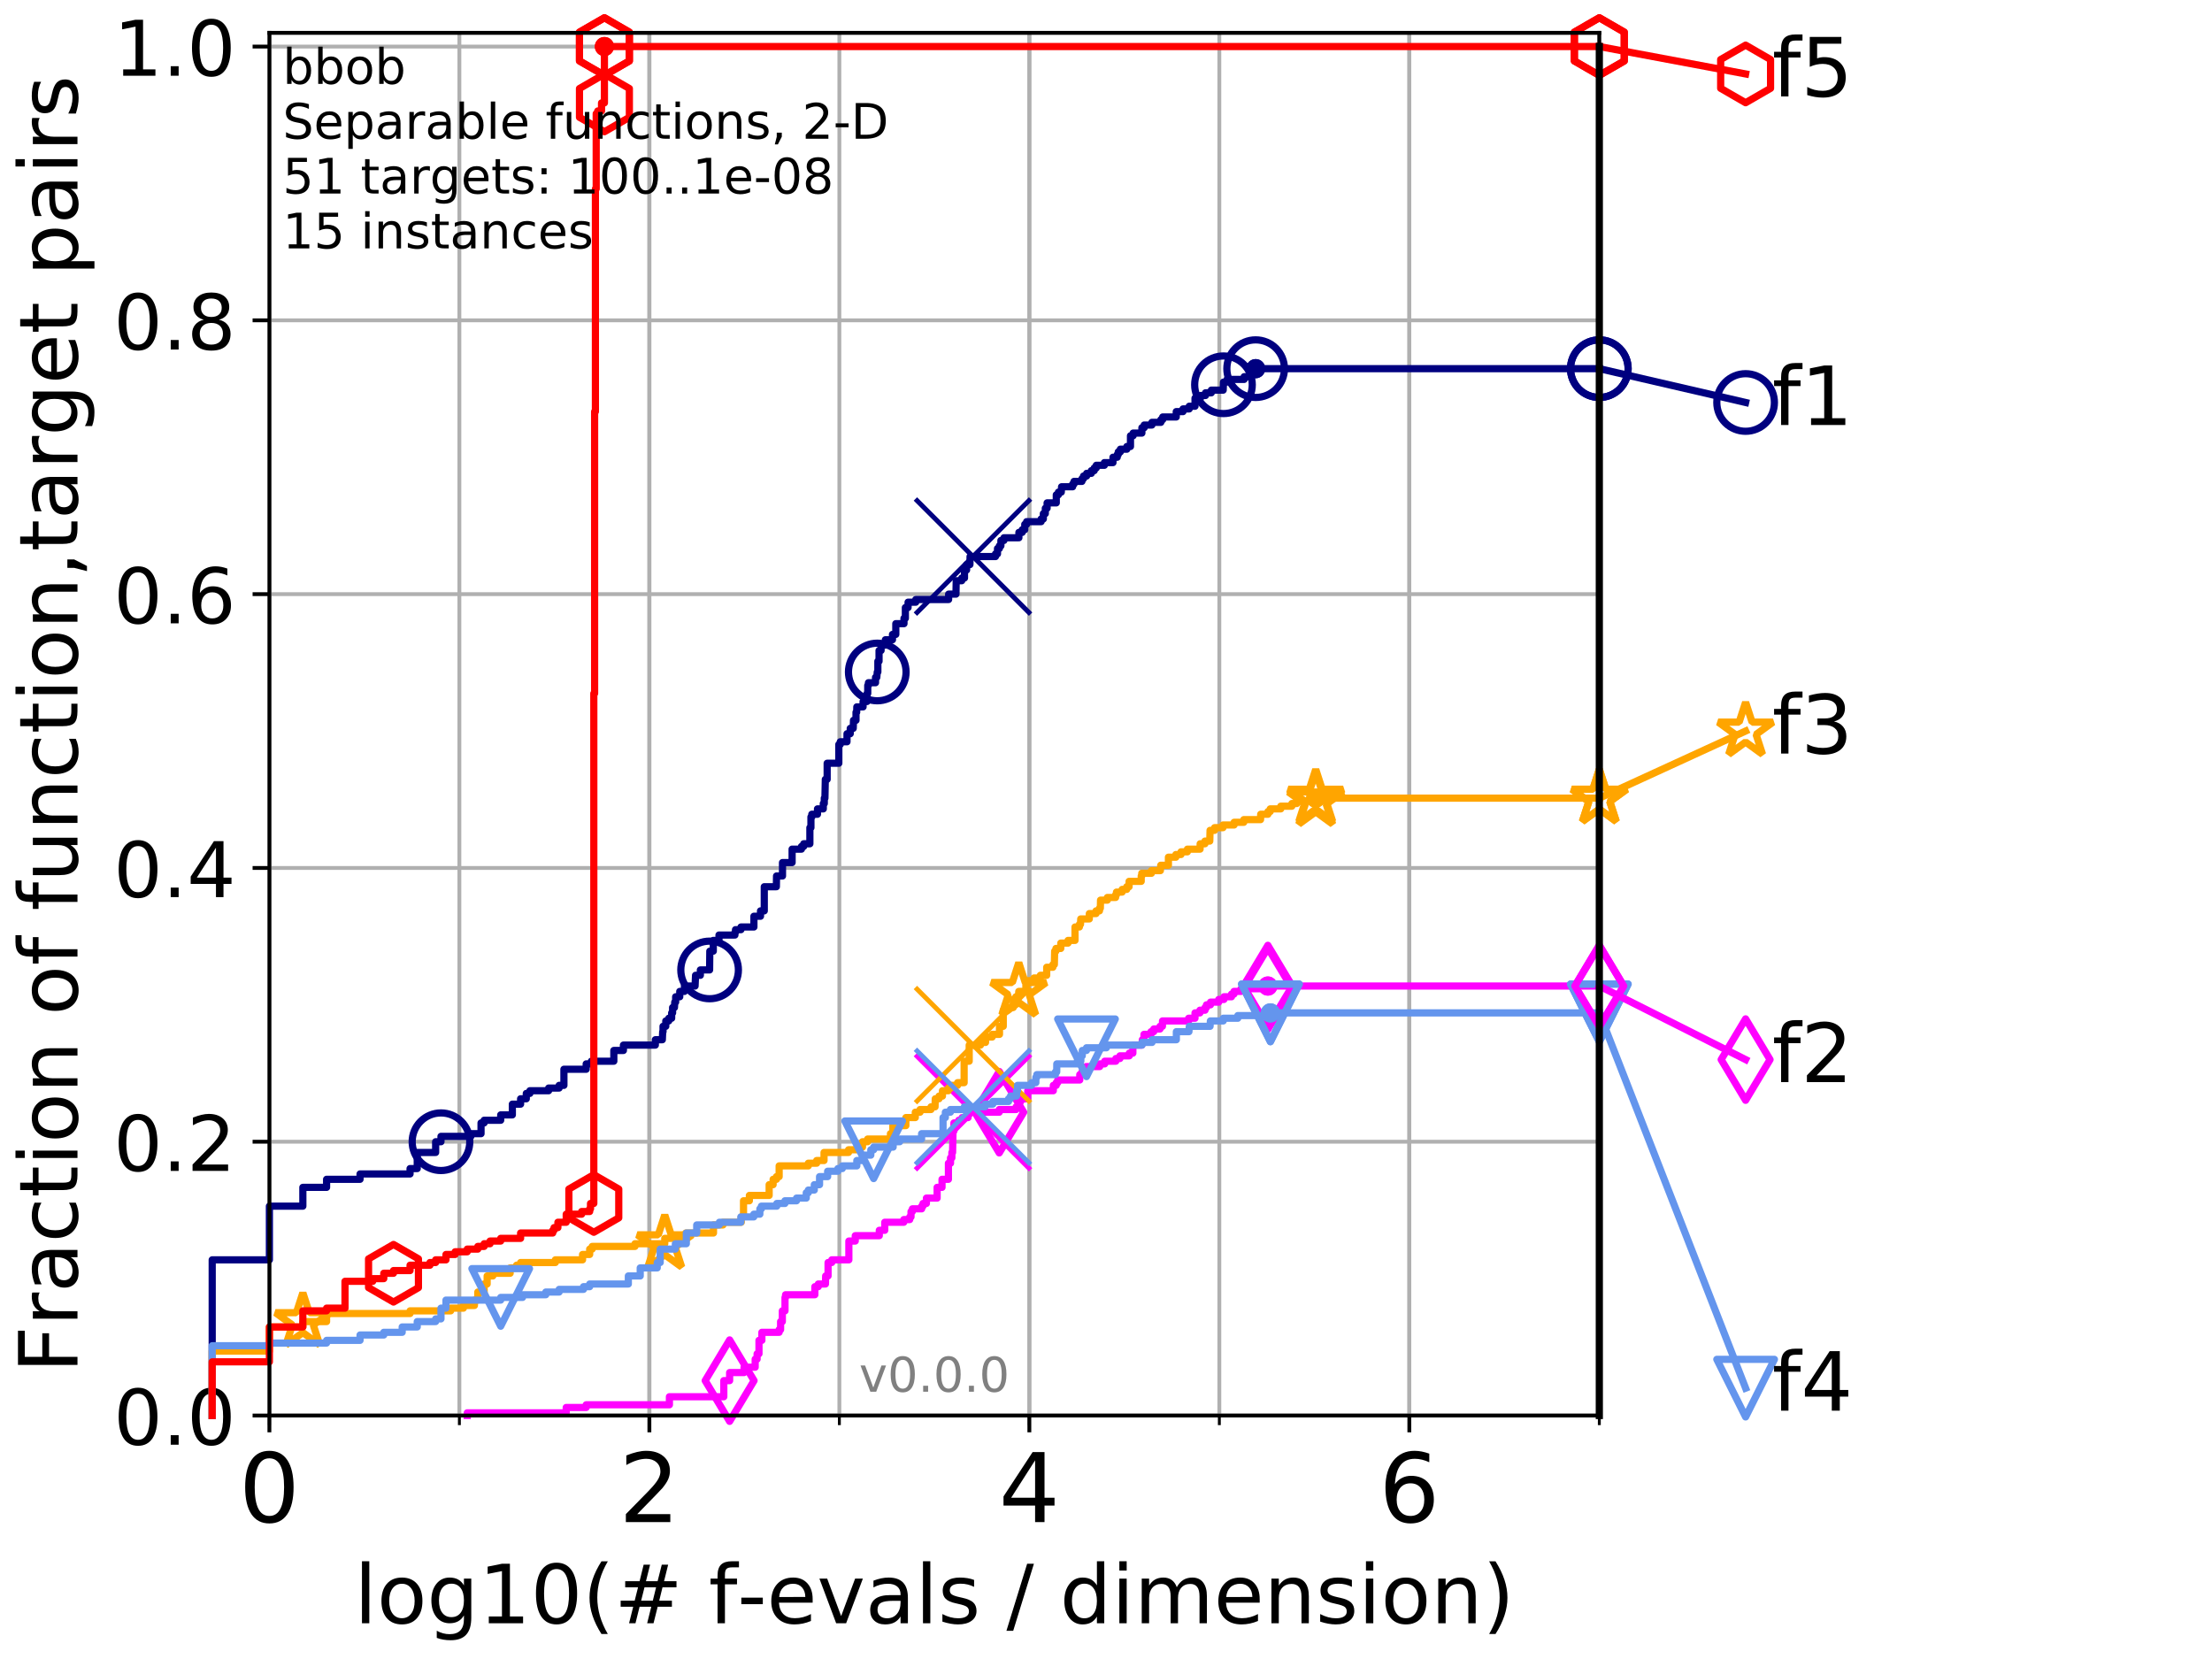 <?xml version="1.0" encoding="utf-8" standalone="no"?>
<!DOCTYPE svg PUBLIC "-//W3C//DTD SVG 1.1//EN"
  "http://www.w3.org/Graphics/SVG/1.1/DTD/svg11.dtd">
<!-- Created with matplotlib (http://matplotlib.org/) -->
<svg height="345.6pt" version="1.1" viewBox="0 0 460.8 345.6" width="460.8pt" xmlns="http://www.w3.org/2000/svg" xmlns:xlink="http://www.w3.org/1999/xlink">
 <defs>
  <style type="text/css">
*{stroke-linecap:butt;stroke-linejoin:round;}
  </style>
 </defs>
 <g id="figure_1">
  <g id="patch_1">
   <path d="M 0 345.6 
L 460.8 345.6 
L 460.8 0 
L 0 0 
z
" style="fill:#ffffff;"/>
  </g>
  <g id="axes_1">
   <g id="patch_2">
    <path d="M 56.12 294.88 
L 333.168 294.88 
L 333.168 6.845 
L 56.12 6.845 
z
" style="fill:#ffffff;"/>
   </g>
   <g id="matplotlib.axis_1">
    <g id="xtick_1">
     <g id="line2d_1">
      <path clip-path="url(#p954f205f7b)" d="M 56.12 294.88 
L 56.12 6.845 
" style="fill:none;stroke:#b0b0b0;stroke-linecap:square;stroke-width:0.8;"/>
     </g>
     <g id="line2d_2">
      <defs>
       <path d="M 0 0 
L 0 3.5 
" id="m9b3cc1294d" style="stroke:#000000;stroke-width:0.8;"/>
      </defs>
      <g>
       <use style="stroke:#000000;stroke-width:0.8;" x="56.12" xlink:href="#m9b3cc1294d" y="294.88"/>
      </g>
     </g>
     <g id="text_1">
      <!-- 0 -->
      <defs>
       <path d="M 31.781 66.406 
Q 24.172 66.406 20.328 58.906 
Q 16.5 51.422 16.5 36.375 
Q 16.5 21.391 20.328 13.891 
Q 24.172 6.391 31.781 6.391 
Q 39.453 6.391 43.281 13.891 
Q 47.125 21.391 47.125 36.375 
Q 47.125 51.422 43.281 58.906 
Q 39.453 66.406 31.781 66.406 
z
M 31.781 74.219 
Q 44.047 74.219 50.516 64.516 
Q 56.984 54.828 56.984 36.375 
Q 56.984 17.969 50.516 8.266 
Q 44.047 -1.422 31.781 -1.422 
Q 19.531 -1.422 13.062 8.266 
Q 6.594 17.969 6.594 36.375 
Q 6.594 54.828 13.062 64.516 
Q 19.531 74.219 31.781 74.219 
z
" id="DejaVuSans-30"/>
      </defs>
      <g transform="translate(49.758 317.077)scale(0.2 -0.2)">
       <use xlink:href="#DejaVuSans-30"/>
      </g>
     </g>
    </g>
    <g id="xtick_2">
     <g id="line2d_3">
      <path clip-path="url(#p954f205f7b)" d="M 135.277 294.88 
L 135.277 6.845 
" style="fill:none;stroke:#b0b0b0;stroke-linecap:square;stroke-width:0.8;"/>
     </g>
     <g id="line2d_4">
      <g>
       <use style="stroke:#000000;stroke-width:0.8;" x="135.277" xlink:href="#m9b3cc1294d" y="294.88"/>
      </g>
     </g>
     <g id="text_2">
      <!-- 2 -->
      <defs>
       <path d="M 19.188 8.297 
L 53.609 8.297 
L 53.609 0 
L 7.328 0 
L 7.328 8.297 
Q 12.938 14.109 22.625 23.891 
Q 32.328 33.688 34.812 36.531 
Q 39.547 41.844 41.422 45.531 
Q 43.312 49.219 43.312 52.781 
Q 43.312 58.594 39.234 62.25 
Q 35.156 65.922 28.609 65.922 
Q 23.969 65.922 18.812 64.312 
Q 13.672 62.703 7.812 59.422 
L 7.812 69.391 
Q 13.766 71.781 18.938 73 
Q 24.125 74.219 28.422 74.219 
Q 39.75 74.219 46.484 68.547 
Q 53.219 62.891 53.219 53.422 
Q 53.219 48.922 51.531 44.891 
Q 49.859 40.875 45.406 35.406 
Q 44.188 33.984 37.641 27.219 
Q 31.109 20.453 19.188 8.297 
z
" id="DejaVuSans-32"/>
      </defs>
      <g transform="translate(128.914 317.077)scale(0.2 -0.2)">
       <use xlink:href="#DejaVuSans-32"/>
      </g>
     </g>
    </g>
    <g id="xtick_3">
     <g id="line2d_5">
      <path clip-path="url(#p954f205f7b)" d="M 214.433 294.88 
L 214.433 6.845 
" style="fill:none;stroke:#b0b0b0;stroke-linecap:square;stroke-width:0.8;"/>
     </g>
     <g id="line2d_6">
      <g>
       <use style="stroke:#000000;stroke-width:0.8;" x="214.433" xlink:href="#m9b3cc1294d" y="294.88"/>
      </g>
     </g>
     <g id="text_3">
      <!-- 4 -->
      <defs>
       <path d="M 37.797 64.312 
L 12.891 25.391 
L 37.797 25.391 
z
M 35.203 72.906 
L 47.609 72.906 
L 47.609 25.391 
L 58.016 25.391 
L 58.016 17.188 
L 47.609 17.188 
L 47.609 0 
L 37.797 0 
L 37.797 17.188 
L 4.891 17.188 
L 4.891 26.703 
z
" id="DejaVuSans-34"/>
      </defs>
      <g transform="translate(208.071 317.077)scale(0.2 -0.2)">
       <use xlink:href="#DejaVuSans-34"/>
      </g>
     </g>
    </g>
    <g id="xtick_4">
     <g id="line2d_7">
      <path clip-path="url(#p954f205f7b)" d="M 293.59 294.88 
L 293.59 6.845 
" style="fill:none;stroke:#b0b0b0;stroke-linecap:square;stroke-width:0.8;"/>
     </g>
     <g id="line2d_8">
      <g>
       <use style="stroke:#000000;stroke-width:0.8;" x="293.59" xlink:href="#m9b3cc1294d" y="294.88"/>
      </g>
     </g>
     <g id="text_4">
      <!-- 6 -->
      <defs>
       <path d="M 33.016 40.375 
Q 26.375 40.375 22.484 35.828 
Q 18.609 31.297 18.609 23.391 
Q 18.609 15.531 22.484 10.953 
Q 26.375 6.391 33.016 6.391 
Q 39.656 6.391 43.531 10.953 
Q 47.406 15.531 47.406 23.391 
Q 47.406 31.297 43.531 35.828 
Q 39.656 40.375 33.016 40.375 
z
M 52.594 71.297 
L 52.594 62.312 
Q 48.875 64.062 45.094 64.984 
Q 41.312 65.922 37.594 65.922 
Q 27.828 65.922 22.672 59.328 
Q 17.531 52.734 16.797 39.406 
Q 19.672 43.656 24.016 45.922 
Q 28.375 48.188 33.594 48.188 
Q 44.578 48.188 50.953 41.516 
Q 57.328 34.859 57.328 23.391 
Q 57.328 12.156 50.688 5.359 
Q 44.047 -1.422 33.016 -1.422 
Q 20.359 -1.422 13.672 8.266 
Q 6.984 17.969 6.984 36.375 
Q 6.984 53.656 15.188 63.938 
Q 23.391 74.219 37.203 74.219 
Q 40.922 74.219 44.703 73.484 
Q 48.484 72.75 52.594 71.297 
z
" id="DejaVuSans-36"/>
      </defs>
      <g transform="translate(287.227 317.077)scale(0.2 -0.2)">
       <use xlink:href="#DejaVuSans-36"/>
      </g>
     </g>
    </g>
    <g id="xtick_5">
     <g id="line2d_9">
      <path clip-path="url(#p954f205f7b)" d="M 56.12 294.88 
L 56.12 6.845 
" style="fill:none;stroke:#b0b0b0;stroke-linecap:square;stroke-width:0.8;"/>
     </g>
     <g id="line2d_10">
      <defs>
       <path d="M 0 0 
L 0 2 
" id="m43b63816a2" style="stroke:#000000;stroke-width:0.6;"/>
      </defs>
      <g>
       <use style="stroke:#000000;stroke-width:0.6;" x="56.12" xlink:href="#m43b63816a2" y="294.88"/>
      </g>
     </g>
    </g>
    <g id="xtick_6">
     <g id="line2d_11">
      <path clip-path="url(#p954f205f7b)" d="M 95.698 294.88 
L 95.698 6.845 
" style="fill:none;stroke:#b0b0b0;stroke-linecap:square;stroke-width:0.8;"/>
     </g>
     <g id="line2d_12">
      <g>
       <use style="stroke:#000000;stroke-width:0.6;" x="95.698" xlink:href="#m43b63816a2" y="294.88"/>
      </g>
     </g>
    </g>
    <g id="xtick_7">
     <g id="line2d_13">
      <path clip-path="url(#p954f205f7b)" d="M 135.277 294.88 
L 135.277 6.845 
" style="fill:none;stroke:#b0b0b0;stroke-linecap:square;stroke-width:0.8;"/>
     </g>
     <g id="line2d_14">
      <g>
       <use style="stroke:#000000;stroke-width:0.6;" x="135.277" xlink:href="#m43b63816a2" y="294.88"/>
      </g>
     </g>
    </g>
    <g id="xtick_8">
     <g id="line2d_15">
      <path clip-path="url(#p954f205f7b)" d="M 174.855 294.88 
L 174.855 6.845 
" style="fill:none;stroke:#b0b0b0;stroke-linecap:square;stroke-width:0.8;"/>
     </g>
     <g id="line2d_16">
      <g>
       <use style="stroke:#000000;stroke-width:0.6;" x="174.855" xlink:href="#m43b63816a2" y="294.88"/>
      </g>
     </g>
    </g>
    <g id="xtick_9">
     <g id="line2d_17">
      <path clip-path="url(#p954f205f7b)" d="M 214.433 294.88 
L 214.433 6.845 
" style="fill:none;stroke:#b0b0b0;stroke-linecap:square;stroke-width:0.8;"/>
     </g>
     <g id="line2d_18">
      <g>
       <use style="stroke:#000000;stroke-width:0.6;" x="214.433" xlink:href="#m43b63816a2" y="294.88"/>
      </g>
     </g>
    </g>
    <g id="xtick_10">
     <g id="line2d_19">
      <path clip-path="url(#p954f205f7b)" d="M 254.011 294.88 
L 254.011 6.845 
" style="fill:none;stroke:#b0b0b0;stroke-linecap:square;stroke-width:0.8;"/>
     </g>
     <g id="line2d_20">
      <g>
       <use style="stroke:#000000;stroke-width:0.6;" x="254.011" xlink:href="#m43b63816a2" y="294.88"/>
      </g>
     </g>
    </g>
    <g id="xtick_11">
     <g id="line2d_21">
      <path clip-path="url(#p954f205f7b)" d="M 293.59 294.88 
L 293.59 6.845 
" style="fill:none;stroke:#b0b0b0;stroke-linecap:square;stroke-width:0.8;"/>
     </g>
     <g id="line2d_22">
      <g>
       <use style="stroke:#000000;stroke-width:0.6;" x="293.59" xlink:href="#m43b63816a2" y="294.88"/>
      </g>
     </g>
    </g>
    <g id="xtick_12">
     <g id="line2d_23">
      <path clip-path="url(#p954f205f7b)" d="M 333.168 294.88 
L 333.168 6.845 
" style="fill:none;stroke:#b0b0b0;stroke-linecap:square;stroke-width:0.8;"/>
     </g>
     <g id="line2d_24">
      <g>
       <use style="stroke:#000000;stroke-width:0.6;" x="333.168" xlink:href="#m43b63816a2" y="294.88"/>
      </g>
     </g>
    </g>
    <g id="text_5">
     <!-- log10(# f-evals / dimension) -->
     <defs>
      <path d="M 9.422 75.984 
L 18.406 75.984 
L 18.406 0 
L 9.422 0 
z
" id="DejaVuSans-6c"/>
      <path d="M 30.609 48.391 
Q 23.391 48.391 19.188 42.75 
Q 14.984 37.109 14.984 27.297 
Q 14.984 17.484 19.156 11.844 
Q 23.344 6.203 30.609 6.203 
Q 37.797 6.203 41.984 11.859 
Q 46.188 17.531 46.188 27.297 
Q 46.188 37.016 41.984 42.703 
Q 37.797 48.391 30.609 48.391 
z
M 30.609 56 
Q 42.328 56 49.016 48.375 
Q 55.719 40.766 55.719 27.297 
Q 55.719 13.875 49.016 6.219 
Q 42.328 -1.422 30.609 -1.422 
Q 18.844 -1.422 12.172 6.219 
Q 5.516 13.875 5.516 27.297 
Q 5.516 40.766 12.172 48.375 
Q 18.844 56 30.609 56 
z
" id="DejaVuSans-6f"/>
      <path d="M 45.406 27.984 
Q 45.406 37.75 41.375 43.109 
Q 37.359 48.484 30.078 48.484 
Q 22.859 48.484 18.828 43.109 
Q 14.797 37.75 14.797 27.984 
Q 14.797 18.266 18.828 12.891 
Q 22.859 7.516 30.078 7.516 
Q 37.359 7.516 41.375 12.891 
Q 45.406 18.266 45.406 27.984 
z
M 54.391 6.781 
Q 54.391 -7.172 48.188 -13.984 
Q 42 -20.797 29.203 -20.797 
Q 24.469 -20.797 20.266 -20.094 
Q 16.062 -19.391 12.109 -17.922 
L 12.109 -9.188 
Q 16.062 -11.328 19.922 -12.344 
Q 23.781 -13.375 27.781 -13.375 
Q 36.625 -13.375 41.016 -8.766 
Q 45.406 -4.156 45.406 5.172 
L 45.406 9.625 
Q 42.625 4.781 38.281 2.391 
Q 33.938 0 27.875 0 
Q 17.828 0 11.672 7.656 
Q 5.516 15.328 5.516 27.984 
Q 5.516 40.672 11.672 48.328 
Q 17.828 56 27.875 56 
Q 33.938 56 38.281 53.609 
Q 42.625 51.219 45.406 46.391 
L 45.406 54.688 
L 54.391 54.688 
z
" id="DejaVuSans-67"/>
      <path d="M 12.406 8.297 
L 28.516 8.297 
L 28.516 63.922 
L 10.984 60.406 
L 10.984 69.391 
L 28.422 72.906 
L 38.281 72.906 
L 38.281 8.297 
L 54.391 8.297 
L 54.391 0 
L 12.406 0 
z
" id="DejaVuSans-31"/>
      <path d="M 31 75.875 
Q 24.469 64.656 21.281 53.656 
Q 18.109 42.672 18.109 31.391 
Q 18.109 20.125 21.312 9.062 
Q 24.516 -2 31 -13.188 
L 23.188 -13.188 
Q 15.875 -1.703 12.234 9.375 
Q 8.594 20.453 8.594 31.391 
Q 8.594 42.281 12.203 53.312 
Q 15.828 64.359 23.188 75.875 
z
" id="DejaVuSans-28"/>
      <path d="M 51.125 44 
L 36.922 44 
L 32.812 27.688 
L 47.125 27.688 
z
M 43.797 71.781 
L 38.719 51.516 
L 52.984 51.516 
L 58.109 71.781 
L 65.922 71.781 
L 60.891 51.516 
L 76.125 51.516 
L 76.125 44 
L 58.984 44 
L 54.984 27.688 
L 70.516 27.688 
L 70.516 20.219 
L 53.078 20.219 
L 48 0 
L 40.188 0 
L 45.219 20.219 
L 30.906 20.219 
L 25.875 0 
L 18.016 0 
L 23.094 20.219 
L 7.719 20.219 
L 7.719 27.688 
L 24.906 27.688 
L 29 44 
L 13.281 44 
L 13.281 51.516 
L 30.906 51.516 
L 35.891 71.781 
z
" id="DejaVuSans-23"/>
      <path id="DejaVuSans-20"/>
      <path d="M 37.109 75.984 
L 37.109 68.5 
L 28.516 68.5 
Q 23.688 68.5 21.797 66.547 
Q 19.922 64.594 19.922 59.516 
L 19.922 54.688 
L 34.719 54.688 
L 34.719 47.703 
L 19.922 47.703 
L 19.922 0 
L 10.891 0 
L 10.891 47.703 
L 2.297 47.703 
L 2.297 54.688 
L 10.891 54.688 
L 10.891 58.5 
Q 10.891 67.625 15.141 71.797 
Q 19.391 75.984 28.609 75.984 
z
" id="DejaVuSans-66"/>
      <path d="M 4.891 31.391 
L 31.203 31.391 
L 31.203 23.391 
L 4.891 23.391 
z
" id="DejaVuSans-2d"/>
      <path d="M 56.203 29.594 
L 56.203 25.203 
L 14.891 25.203 
Q 15.484 15.922 20.484 11.062 
Q 25.484 6.203 34.422 6.203 
Q 39.594 6.203 44.453 7.469 
Q 49.312 8.734 54.109 11.281 
L 54.109 2.781 
Q 49.266 0.734 44.188 -0.344 
Q 39.109 -1.422 33.891 -1.422 
Q 20.797 -1.422 13.156 6.188 
Q 5.516 13.812 5.516 26.812 
Q 5.516 40.234 12.766 48.109 
Q 20.016 56 32.328 56 
Q 43.359 56 49.781 48.891 
Q 56.203 41.797 56.203 29.594 
z
M 47.219 32.234 
Q 47.125 39.594 43.094 43.984 
Q 39.062 48.391 32.422 48.391 
Q 24.906 48.391 20.391 44.141 
Q 15.875 39.891 15.188 32.172 
z
" id="DejaVuSans-65"/>
      <path d="M 2.984 54.688 
L 12.5 54.688 
L 29.594 8.797 
L 46.688 54.688 
L 56.203 54.688 
L 35.688 0 
L 23.484 0 
z
" id="DejaVuSans-76"/>
      <path d="M 34.281 27.484 
Q 23.391 27.484 19.188 25 
Q 14.984 22.516 14.984 16.5 
Q 14.984 11.719 18.141 8.906 
Q 21.297 6.109 26.703 6.109 
Q 34.188 6.109 38.703 11.406 
Q 43.219 16.703 43.219 25.484 
L 43.219 27.484 
z
M 52.203 31.203 
L 52.203 0 
L 43.219 0 
L 43.219 8.297 
Q 40.141 3.328 35.547 0.953 
Q 30.953 -1.422 24.312 -1.422 
Q 15.922 -1.422 10.953 3.297 
Q 6 8.016 6 15.922 
Q 6 25.141 12.172 29.828 
Q 18.359 34.516 30.609 34.516 
L 43.219 34.516 
L 43.219 35.406 
Q 43.219 41.609 39.141 45 
Q 35.062 48.391 27.688 48.391 
Q 23 48.391 18.547 47.266 
Q 14.109 46.141 10.016 43.891 
L 10.016 52.203 
Q 14.938 54.109 19.578 55.047 
Q 24.219 56 28.609 56 
Q 40.484 56 46.344 49.844 
Q 52.203 43.703 52.203 31.203 
z
" id="DejaVuSans-61"/>
      <path d="M 44.281 53.078 
L 44.281 44.578 
Q 40.484 46.531 36.375 47.5 
Q 32.281 48.484 27.875 48.484 
Q 21.188 48.484 17.844 46.438 
Q 14.5 44.391 14.5 40.281 
Q 14.5 37.156 16.891 35.375 
Q 19.281 33.594 26.516 31.984 
L 29.594 31.297 
Q 39.156 29.25 43.188 25.516 
Q 47.219 21.781 47.219 15.094 
Q 47.219 7.469 41.188 3.016 
Q 35.156 -1.422 24.609 -1.422 
Q 20.219 -1.422 15.453 -0.562 
Q 10.688 0.297 5.422 2 
L 5.422 11.281 
Q 10.406 8.688 15.234 7.391 
Q 20.062 6.109 24.812 6.109 
Q 31.156 6.109 34.562 8.281 
Q 37.984 10.453 37.984 14.406 
Q 37.984 18.062 35.516 20.016 
Q 33.062 21.969 24.703 23.781 
L 21.578 24.516 
Q 13.234 26.266 9.516 29.906 
Q 5.812 33.547 5.812 39.891 
Q 5.812 47.609 11.281 51.797 
Q 16.75 56 26.812 56 
Q 31.781 56 36.172 55.266 
Q 40.578 54.547 44.281 53.078 
z
" id="DejaVuSans-73"/>
      <path d="M 25.391 72.906 
L 33.688 72.906 
L 8.297 -9.281 
L 0 -9.281 
z
" id="DejaVuSans-2f"/>
      <path d="M 45.406 46.391 
L 45.406 75.984 
L 54.391 75.984 
L 54.391 0 
L 45.406 0 
L 45.406 8.203 
Q 42.578 3.328 38.25 0.953 
Q 33.938 -1.422 27.875 -1.422 
Q 17.969 -1.422 11.734 6.484 
Q 5.516 14.406 5.516 27.297 
Q 5.516 40.188 11.734 48.094 
Q 17.969 56 27.875 56 
Q 33.938 56 38.25 53.625 
Q 42.578 51.266 45.406 46.391 
z
M 14.797 27.297 
Q 14.797 17.391 18.875 11.75 
Q 22.953 6.109 30.078 6.109 
Q 37.203 6.109 41.297 11.75 
Q 45.406 17.391 45.406 27.297 
Q 45.406 37.203 41.297 42.844 
Q 37.203 48.484 30.078 48.484 
Q 22.953 48.484 18.875 42.844 
Q 14.797 37.203 14.797 27.297 
z
" id="DejaVuSans-64"/>
      <path d="M 9.422 54.688 
L 18.406 54.688 
L 18.406 0 
L 9.422 0 
z
M 9.422 75.984 
L 18.406 75.984 
L 18.406 64.594 
L 9.422 64.594 
z
" id="DejaVuSans-69"/>
      <path d="M 52 44.188 
Q 55.375 50.25 60.062 53.125 
Q 64.75 56 71.094 56 
Q 79.641 56 84.281 50.016 
Q 88.922 44.047 88.922 33.016 
L 88.922 0 
L 79.891 0 
L 79.891 32.719 
Q 79.891 40.578 77.094 44.375 
Q 74.312 48.188 68.609 48.188 
Q 61.625 48.188 57.562 43.547 
Q 53.516 38.922 53.516 30.906 
L 53.516 0 
L 44.484 0 
L 44.484 32.719 
Q 44.484 40.625 41.703 44.406 
Q 38.922 48.188 33.109 48.188 
Q 26.219 48.188 22.156 43.531 
Q 18.109 38.875 18.109 30.906 
L 18.109 0 
L 9.078 0 
L 9.078 54.688 
L 18.109 54.688 
L 18.109 46.188 
Q 21.188 51.219 25.484 53.609 
Q 29.781 56 35.688 56 
Q 41.656 56 45.828 52.969 
Q 50 49.953 52 44.188 
z
" id="DejaVuSans-6d"/>
      <path d="M 54.891 33.016 
L 54.891 0 
L 45.906 0 
L 45.906 32.719 
Q 45.906 40.484 42.875 44.328 
Q 39.844 48.188 33.797 48.188 
Q 26.516 48.188 22.312 43.547 
Q 18.109 38.922 18.109 30.906 
L 18.109 0 
L 9.078 0 
L 9.078 54.688 
L 18.109 54.688 
L 18.109 46.188 
Q 21.344 51.125 25.703 53.562 
Q 30.078 56 35.797 56 
Q 45.219 56 50.047 50.172 
Q 54.891 44.344 54.891 33.016 
z
" id="DejaVuSans-6e"/>
      <path d="M 8.016 75.875 
L 15.828 75.875 
Q 23.141 64.359 26.781 53.312 
Q 30.422 42.281 30.422 31.391 
Q 30.422 20.453 26.781 9.375 
Q 23.141 -1.703 15.828 -13.188 
L 8.016 -13.188 
Q 14.5 -2 17.703 9.062 
Q 20.906 20.125 20.906 31.391 
Q 20.906 42.672 17.703 53.656 
Q 14.5 64.656 8.016 75.875 
z
" id="DejaVuSans-29"/>
     </defs>
     <g transform="translate(73.803 338.154)scale(0.17 -0.17)">
      <use xlink:href="#DejaVuSans-6c"/>
      <use x="27.783" xlink:href="#DejaVuSans-6f"/>
      <use x="88.965" xlink:href="#DejaVuSans-67"/>
      <use x="152.441" xlink:href="#DejaVuSans-31"/>
      <use x="216.064" xlink:href="#DejaVuSans-30"/>
      <use x="279.688" xlink:href="#DejaVuSans-28"/>
      <use x="318.701" xlink:href="#DejaVuSans-23"/>
      <use x="402.49" xlink:href="#DejaVuSans-20"/>
      <use x="434.277" xlink:href="#DejaVuSans-66"/>
      <use x="469.404" xlink:href="#DejaVuSans-2d"/>
      <use x="505.488" xlink:href="#DejaVuSans-65"/>
      <use x="567.012" xlink:href="#DejaVuSans-76"/>
      <use x="626.191" xlink:href="#DejaVuSans-61"/>
      <use x="687.471" xlink:href="#DejaVuSans-6c"/>
      <use x="715.254" xlink:href="#DejaVuSans-73"/>
      <use x="767.354" xlink:href="#DejaVuSans-20"/>
      <use x="799.141" xlink:href="#DejaVuSans-2f"/>
      <use x="832.832" xlink:href="#DejaVuSans-20"/>
      <use x="864.619" xlink:href="#DejaVuSans-64"/>
      <use x="928.096" xlink:href="#DejaVuSans-69"/>
      <use x="955.879" xlink:href="#DejaVuSans-6d"/>
      <use x="1053.291" xlink:href="#DejaVuSans-65"/>
      <use x="1114.814" xlink:href="#DejaVuSans-6e"/>
      <use x="1178.193" xlink:href="#DejaVuSans-73"/>
      <use x="1230.293" xlink:href="#DejaVuSans-69"/>
      <use x="1258.076" xlink:href="#DejaVuSans-6f"/>
      <use x="1319.258" xlink:href="#DejaVuSans-6e"/>
      <use x="1382.637" xlink:href="#DejaVuSans-29"/>
     </g>
    </g>
   </g>
   <g id="matplotlib.axis_2">
    <g id="ytick_1">
     <g id="line2d_25">
      <path clip-path="url(#p954f205f7b)" d="M 56.12 294.88 
L 333.168 294.88 
" style="fill:none;stroke:#b0b0b0;stroke-linecap:square;stroke-width:0.8;"/>
     </g>
     <g id="line2d_26">
      <defs>
       <path d="M 0 0 
L -3.5 0 
" id="m460e133ef2" style="stroke:#000000;stroke-width:0.8;"/>
      </defs>
      <g>
       <use style="stroke:#000000;stroke-width:0.8;" x="56.12" xlink:href="#m460e133ef2" y="294.88"/>
      </g>
     </g>
     <g id="text_6">
      <!-- 0.0 -->
      <defs>
       <path d="M 10.688 12.406 
L 21 12.406 
L 21 0 
L 10.688 0 
z
" id="DejaVuSans-2e"/>
      </defs>
      <g transform="translate(23.675 300.959)scale(0.16 -0.16)">
       <use xlink:href="#DejaVuSans-30"/>
       <use x="63.623" xlink:href="#DejaVuSans-2e"/>
       <use x="95.41" xlink:href="#DejaVuSans-30"/>
      </g>
     </g>
    </g>
    <g id="ytick_2">
     <g id="line2d_27">
      <path clip-path="url(#p954f205f7b)" d="M 56.12 237.843 
L 333.168 237.843 
" style="fill:none;stroke:#b0b0b0;stroke-linecap:square;stroke-width:0.8;"/>
     </g>
     <g id="line2d_28">
      <g>
       <use style="stroke:#000000;stroke-width:0.8;" x="56.12" xlink:href="#m460e133ef2" y="237.843"/>
      </g>
     </g>
     <g id="text_7">
      <!-- 0.2 -->
      <g transform="translate(23.675 243.922)scale(0.16 -0.16)">
       <use xlink:href="#DejaVuSans-30"/>
       <use x="63.623" xlink:href="#DejaVuSans-2e"/>
       <use x="95.41" xlink:href="#DejaVuSans-32"/>
      </g>
     </g>
    </g>
    <g id="ytick_3">
     <g id="line2d_29">
      <path clip-path="url(#p954f205f7b)" d="M 56.12 180.807 
L 333.168 180.807 
" style="fill:none;stroke:#b0b0b0;stroke-linecap:square;stroke-width:0.8;"/>
     </g>
     <g id="line2d_30">
      <g>
       <use style="stroke:#000000;stroke-width:0.8;" x="56.12" xlink:href="#m460e133ef2" y="180.807"/>
      </g>
     </g>
     <g id="text_8">
      <!-- 0.4 -->
      <g transform="translate(23.675 186.886)scale(0.16 -0.16)">
       <use xlink:href="#DejaVuSans-30"/>
       <use x="63.623" xlink:href="#DejaVuSans-2e"/>
       <use x="95.41" xlink:href="#DejaVuSans-34"/>
      </g>
     </g>
    </g>
    <g id="ytick_4">
     <g id="line2d_31">
      <path clip-path="url(#p954f205f7b)" d="M 56.12 123.77 
L 333.168 123.77 
" style="fill:none;stroke:#b0b0b0;stroke-linecap:square;stroke-width:0.8;"/>
     </g>
     <g id="line2d_32">
      <g>
       <use style="stroke:#000000;stroke-width:0.8;" x="56.12" xlink:href="#m460e133ef2" y="123.77"/>
      </g>
     </g>
     <g id="text_9">
      <!-- 0.6 -->
      <g transform="translate(23.675 129.849)scale(0.16 -0.16)">
       <use xlink:href="#DejaVuSans-30"/>
       <use x="63.623" xlink:href="#DejaVuSans-2e"/>
       <use x="95.41" xlink:href="#DejaVuSans-36"/>
      </g>
     </g>
    </g>
    <g id="ytick_5">
     <g id="line2d_33">
      <path clip-path="url(#p954f205f7b)" d="M 56.12 66.734 
L 333.168 66.734 
" style="fill:none;stroke:#b0b0b0;stroke-linecap:square;stroke-width:0.8;"/>
     </g>
     <g id="line2d_34">
      <g>
       <use style="stroke:#000000;stroke-width:0.8;" x="56.12" xlink:href="#m460e133ef2" y="66.734"/>
      </g>
     </g>
     <g id="text_10">
      <!-- 0.8 -->
      <defs>
       <path d="M 31.781 34.625 
Q 24.75 34.625 20.719 30.859 
Q 16.703 27.094 16.703 20.516 
Q 16.703 13.922 20.719 10.156 
Q 24.75 6.391 31.781 6.391 
Q 38.812 6.391 42.859 10.172 
Q 46.922 13.969 46.922 20.516 
Q 46.922 27.094 42.891 30.859 
Q 38.875 34.625 31.781 34.625 
z
M 21.922 38.812 
Q 15.578 40.375 12.031 44.719 
Q 8.5 49.078 8.5 55.328 
Q 8.5 64.062 14.719 69.141 
Q 20.953 74.219 31.781 74.219 
Q 42.672 74.219 48.875 69.141 
Q 55.078 64.062 55.078 55.328 
Q 55.078 49.078 51.531 44.719 
Q 48 40.375 41.703 38.812 
Q 48.828 37.156 52.797 32.312 
Q 56.781 27.484 56.781 20.516 
Q 56.781 9.906 50.312 4.234 
Q 43.844 -1.422 31.781 -1.422 
Q 19.734 -1.422 13.25 4.234 
Q 6.781 9.906 6.781 20.516 
Q 6.781 27.484 10.781 32.312 
Q 14.797 37.156 21.922 38.812 
z
M 18.312 54.391 
Q 18.312 48.734 21.844 45.562 
Q 25.391 42.391 31.781 42.391 
Q 38.141 42.391 41.719 45.562 
Q 45.312 48.734 45.312 54.391 
Q 45.312 60.062 41.719 63.234 
Q 38.141 66.406 31.781 66.406 
Q 25.391 66.406 21.844 63.234 
Q 18.312 60.062 18.312 54.391 
z
" id="DejaVuSans-38"/>
      </defs>
      <g transform="translate(23.675 72.812)scale(0.16 -0.16)">
       <use xlink:href="#DejaVuSans-30"/>
       <use x="63.623" xlink:href="#DejaVuSans-2e"/>
       <use x="95.41" xlink:href="#DejaVuSans-38"/>
      </g>
     </g>
    </g>
    <g id="ytick_6">
     <g id="line2d_35">
      <path clip-path="url(#p954f205f7b)" d="M 56.12 9.697 
L 333.168 9.697 
" style="fill:none;stroke:#b0b0b0;stroke-linecap:square;stroke-width:0.8;"/>
     </g>
     <g id="line2d_36">
      <g>
       <use style="stroke:#000000;stroke-width:0.8;" x="56.12" xlink:href="#m460e133ef2" y="9.697"/>
      </g>
     </g>
     <g id="text_11">
      <!-- 1.0 -->
      <g transform="translate(23.675 15.776)scale(0.16 -0.16)">
       <use xlink:href="#DejaVuSans-31"/>
       <use x="63.623" xlink:href="#DejaVuSans-2e"/>
       <use x="95.41" xlink:href="#DejaVuSans-30"/>
      </g>
     </g>
    </g>
    <g id="text_12">
     <!-- Fraction of function,target pairs -->
     <defs>
      <path d="M 9.812 72.906 
L 51.703 72.906 
L 51.703 64.594 
L 19.672 64.594 
L 19.672 43.109 
L 48.578 43.109 
L 48.578 34.812 
L 19.672 34.812 
L 19.672 0 
L 9.812 0 
z
" id="DejaVuSans-46"/>
      <path d="M 41.109 46.297 
Q 39.594 47.172 37.812 47.578 
Q 36.031 48 33.891 48 
Q 26.266 48 22.188 43.047 
Q 18.109 38.094 18.109 28.812 
L 18.109 0 
L 9.078 0 
L 9.078 54.688 
L 18.109 54.688 
L 18.109 46.188 
Q 20.953 51.172 25.484 53.578 
Q 30.031 56 36.531 56 
Q 37.453 56 38.578 55.875 
Q 39.703 55.766 41.062 55.516 
z
" id="DejaVuSans-72"/>
      <path d="M 48.781 52.594 
L 48.781 44.188 
Q 44.969 46.297 41.141 47.344 
Q 37.312 48.391 33.406 48.391 
Q 24.656 48.391 19.812 42.844 
Q 14.984 37.312 14.984 27.297 
Q 14.984 17.281 19.812 11.734 
Q 24.656 6.203 33.406 6.203 
Q 37.312 6.203 41.141 7.25 
Q 44.969 8.297 48.781 10.406 
L 48.781 2.094 
Q 45.016 0.344 40.984 -0.531 
Q 36.969 -1.422 32.422 -1.422 
Q 20.062 -1.422 12.781 6.344 
Q 5.516 14.109 5.516 27.297 
Q 5.516 40.672 12.859 48.328 
Q 20.219 56 33.016 56 
Q 37.156 56 41.109 55.141 
Q 45.062 54.297 48.781 52.594 
z
" id="DejaVuSans-63"/>
      <path d="M 18.312 70.219 
L 18.312 54.688 
L 36.812 54.688 
L 36.812 47.703 
L 18.312 47.703 
L 18.312 18.016 
Q 18.312 11.328 20.141 9.422 
Q 21.969 7.516 27.594 7.516 
L 36.812 7.516 
L 36.812 0 
L 27.594 0 
Q 17.188 0 13.234 3.875 
Q 9.281 7.766 9.281 18.016 
L 9.281 47.703 
L 2.688 47.703 
L 2.688 54.688 
L 9.281 54.688 
L 9.281 70.219 
z
" id="DejaVuSans-74"/>
      <path d="M 8.5 21.578 
L 8.5 54.688 
L 17.484 54.688 
L 17.484 21.922 
Q 17.484 14.156 20.5 10.266 
Q 23.531 6.391 29.594 6.391 
Q 36.859 6.391 41.078 11.031 
Q 45.312 15.672 45.312 23.688 
L 45.312 54.688 
L 54.297 54.688 
L 54.297 0 
L 45.312 0 
L 45.312 8.406 
Q 42.047 3.422 37.719 1 
Q 33.406 -1.422 27.688 -1.422 
Q 18.266 -1.422 13.375 4.438 
Q 8.5 10.297 8.5 21.578 
z
M 31.109 56 
z
" id="DejaVuSans-75"/>
      <path d="M 11.719 12.406 
L 22.016 12.406 
L 22.016 4 
L 14.016 -11.625 
L 7.719 -11.625 
L 11.719 4 
z
" id="DejaVuSans-2c"/>
      <path d="M 18.109 8.203 
L 18.109 -20.797 
L 9.078 -20.797 
L 9.078 54.688 
L 18.109 54.688 
L 18.109 46.391 
Q 20.953 51.266 25.266 53.625 
Q 29.594 56 35.594 56 
Q 45.562 56 51.781 48.094 
Q 58.016 40.188 58.016 27.297 
Q 58.016 14.406 51.781 6.484 
Q 45.562 -1.422 35.594 -1.422 
Q 29.594 -1.422 25.266 0.953 
Q 20.953 3.328 18.109 8.203 
z
M 48.688 27.297 
Q 48.688 37.203 44.609 42.844 
Q 40.531 48.484 33.406 48.484 
Q 26.266 48.484 22.188 42.844 
Q 18.109 37.203 18.109 27.297 
Q 18.109 17.391 22.188 11.75 
Q 26.266 6.109 33.406 6.109 
Q 40.531 6.109 44.609 11.75 
Q 48.688 17.391 48.688 27.297 
z
" id="DejaVuSans-70"/>
     </defs>
     <g transform="translate(16.14 286.002)rotate(-90)scale(0.17 -0.17)">
      <use xlink:href="#DejaVuSans-46"/>
      <use x="57.41" xlink:href="#DejaVuSans-72"/>
      <use x="98.523" xlink:href="#DejaVuSans-61"/>
      <use x="159.803" xlink:href="#DejaVuSans-63"/>
      <use x="214.783" xlink:href="#DejaVuSans-74"/>
      <use x="253.992" xlink:href="#DejaVuSans-69"/>
      <use x="281.775" xlink:href="#DejaVuSans-6f"/>
      <use x="342.957" xlink:href="#DejaVuSans-6e"/>
      <use x="406.336" xlink:href="#DejaVuSans-20"/>
      <use x="438.123" xlink:href="#DejaVuSans-6f"/>
      <use x="499.305" xlink:href="#DejaVuSans-66"/>
      <use x="534.51" xlink:href="#DejaVuSans-20"/>
      <use x="566.297" xlink:href="#DejaVuSans-66"/>
      <use x="601.502" xlink:href="#DejaVuSans-75"/>
      <use x="664.881" xlink:href="#DejaVuSans-6e"/>
      <use x="728.26" xlink:href="#DejaVuSans-63"/>
      <use x="783.24" xlink:href="#DejaVuSans-74"/>
      <use x="822.449" xlink:href="#DejaVuSans-69"/>
      <use x="850.232" xlink:href="#DejaVuSans-6f"/>
      <use x="911.414" xlink:href="#DejaVuSans-6e"/>
      <use x="974.793" xlink:href="#DejaVuSans-2c"/>
      <use x="1006.58" xlink:href="#DejaVuSans-74"/>
      <use x="1045.789" xlink:href="#DejaVuSans-61"/>
      <use x="1107.068" xlink:href="#DejaVuSans-72"/>
      <use x="1148.166" xlink:href="#DejaVuSans-67"/>
      <use x="1211.643" xlink:href="#DejaVuSans-65"/>
      <use x="1273.166" xlink:href="#DejaVuSans-74"/>
      <use x="1312.375" xlink:href="#DejaVuSans-20"/>
      <use x="1344.162" xlink:href="#DejaVuSans-70"/>
      <use x="1407.639" xlink:href="#DejaVuSans-61"/>
      <use x="1468.918" xlink:href="#DejaVuSans-69"/>
      <use x="1496.701" xlink:href="#DejaVuSans-72"/>
      <use x="1537.814" xlink:href="#DejaVuSans-73"/>
     </g>
    </g>
   </g>
   <g id="line2d_37">
    <defs>
     <path d="M 0 1.5 
C 0.398 1.5 0.779 1.342 1.061 1.061 
C 1.342 0.779 1.5 0.398 1.5 0 
C 1.5 -0.398 1.342 -0.779 1.061 -1.061 
C 0.779 -1.342 0.398 -1.5 0 -1.5 
C -0.398 -1.5 -0.779 -1.342 -1.061 -1.061 
C -1.342 -0.779 -1.5 -0.398 -1.5 0 
C -1.5 0.398 -1.342 0.779 -1.061 1.061 
C -0.779 1.342 -0.398 1.5 0 1.5 
z
" id="m6a3fa5ec6f" style="stroke:#000080;"/>
    </defs>
    <g>
     <use style="fill:#000080;stroke:#000080;" x="261.575" xlink:href="#m6a3fa5ec6f" y="76.799"/>
     <use style="fill:#000080;stroke:#000080;" x="261.575" xlink:href="#m6a3fa5ec6f" y="76.799"/>
    </g>
   </g>
   <g id="line2d_38">
    <path d="M 44.206 294.88 
L 44.206 262.447 
L 56.12 262.447 
L 56.12 251.264 
L 63.089 251.264 
L 63.089 247.35 
L 68.034 247.35 
L 68.034 245.672 
L 75.004 245.672 
L 75.004 244.554 
L 85.422 244.554 
L 85.422 243.435 
L 86.918 243.435 
L 86.918 240.08 
L 90.753 240.08 
L 90.753 237.843 
L 91.863 237.843 
L 91.863 236.725 
L 98.101 236.725 
L 98.101 236.166 
L 100.208 236.166 
L 100.208 233.929 
L 100.857 233.929 
L 100.857 233.37 
L 104.306 233.37 
L 104.306 232.252 
L 106.731 232.252 
L 106.731 230.015 
L 108.451 230.015 
L 108.451 228.896 
L 109.637 228.896 
L 109.637 227.778 
L 110.385 227.778 
L 110.385 227.219 
L 114.293 227.219 
L 114.293 226.66 
L 116.479 226.66 
L 116.479 226.101 
L 117.475 226.101 
L 117.475 222.745 
L 122.115 222.745 
L 122.115 221.627 
L 123.19 221.627 
L 123.19 221.068 
L 127.872 221.068 
L 127.872 218.831 
L 129.867 218.831 
L 129.867 217.713 
L 136.52 217.713 
L 136.52 216.594 
L 137.975 216.594 
L 138.049 214.917 
L 138.122 214.917 
L 138.122 213.799 
L 138.695 213.799 
L 138.695 212.68 
L 139.317 212.68 
L 139.317 212.121 
L 139.918 212.121 
L 139.918 211.003 
L 140.114 211.003 
L 140.114 209.884 
L 140.499 209.884 
L 140.562 208.766 
L 140.75 208.766 
L 140.75 207.648 
L 141.604 207.648 
L 141.604 206.529 
L 142.586 206.529 
L 142.586 205.411 
L 144.797 205.411 
L 144.896 203.174 
L 145.897 203.174 
L 145.897 202.056 
L 147.824 202.056 
L 147.865 198.141 
L 148.593 198.141 
L 148.593 195.905 
L 149.779 195.905 
L 149.779 194.786 
L 153.097 194.786 
L 153.097 194.227 
L 153.218 194.227 
L 153.218 193.668 
L 154.36 193.668 
L 154.36 193.109 
L 157.054 193.109 
L 157.054 190.872 
L 158.426 190.872 
L 158.426 189.754 
L 159.212 189.754 
L 159.212 184.721 
L 161.73 184.721 
L 161.767 182.484 
L 163.009 182.484 
L 163.009 179.688 
L 165.011 179.688 
L 165.011 176.893 
L 166.954 176.893 
L 166.954 176.333 
L 167.424 176.333 
L 167.424 175.774 
L 168.712 175.774 
L 168.712 172.419 
L 168.932 172.419 
L 168.932 170.182 
L 169.113 170.182 
L 169.113 169.623 
L 170.295 169.623 
L 170.295 168.505 
L 171.507 168.505 
L 171.507 167.386 
L 171.714 167.386 
L 171.714 166.268 
L 171.848 166.268 
L 171.929 162.354 
L 172.312 162.354 
L 172.312 158.999 
L 174.743 158.999 
L 174.743 155.084 
L 175.043 155.084 
L 175.043 154.525 
L 176.446 154.525 
L 176.446 152.848 
L 177.122 152.848 
L 177.122 151.729 
L 177.743 151.729 
L 177.801 150.052 
L 178.322 150.052 
L 178.322 148.374 
L 178.462 148.374 
L 178.49 147.256 
L 179.795 147.256 
L 179.795 146.138 
L 180.62 146.138 
L 180.62 144.46 
L 180.767 144.46 
L 180.767 142.782 
L 180.912 142.782 
L 180.912 142.223 
L 182.388 142.223 
L 182.388 141.105 
L 182.652 141.105 
L 182.75 139.987 
L 182.874 139.987 
L 182.874 137.75 
L 183.121 137.75 
L 183.121 135.513 
L 183.546 135.513 
L 183.546 134.395 
L 184.439 134.395 
L 184.439 133.276 
L 185.919 133.276 
L 185.919 132.158 
L 186.614 132.158 
L 186.614 129.921 
L 188.317 129.921 
L 188.317 128.803 
L 188.605 128.803 
L 188.605 126.566 
L 189.168 126.566 
L 189.168 125.448 
L 190.769 125.448 
L 190.769 124.889 
L 197.615 124.889 
L 197.615 123.77 
L 199.145 123.77 
L 199.196 120.974 
L 200.353 120.974 
L 200.353 120.415 
L 200.922 120.415 
L 200.922 118.738 
L 201.36 118.738 
L 201.36 117.619 
L 202.052 117.619 
L 202.08 115.942 
L 207.378 115.942 
L 207.378 115.383 
L 207.797 115.383 
L 207.797 114.264 
L 208.189 114.264 
L 208.189 113.705 
L 208.506 113.705 
L 208.506 112.587 
L 209.141 112.587 
L 209.141 112.027 
L 212.254 112.027 
L 212.254 110.909 
L 212.947 110.909 
L 212.947 110.35 
L 213.476 110.35 
L 213.476 109.231 
L 213.864 109.231 
L 213.864 108.672 
L 216.886 108.672 
L 216.886 108.113 
L 217.347 108.113 
L 217.347 106.995 
L 217.758 106.995 
L 217.758 105.876 
L 218.131 105.876 
L 218.131 104.758 
L 220.044 104.758 
L 220.044 103.08 
L 220.487 103.08 
L 220.487 102.521 
L 221.084 102.521 
L 221.143 101.403 
L 223.45 101.403 
L 223.45 100.844 
L 223.739 100.844 
L 223.739 100.285 
L 225.385 100.285 
L 225.385 99.725 
L 225.711 99.725 
L 225.711 99.166 
L 226.369 99.166 
L 226.369 98.607 
L 227.345 98.607 
L 227.345 98.048 
L 227.945 98.048 
L 227.945 97.489 
L 228.373 97.489 
L 228.373 96.929 
L 230.063 96.929 
L 230.063 96.37 
L 231.854 96.37 
L 231.854 95.252 
L 232.741 95.252 
L 232.741 94.693 
L 232.954 94.693 
L 232.954 94.134 
L 233.389 94.134 
L 233.389 93.574 
L 234.747 93.574 
L 234.747 93.015 
L 235.499 93.015 
L 235.499 90.778 
L 236.053 90.778 
L 236.053 90.219 
L 237.876 90.219 
L 237.876 89.101 
L 238.359 89.101 
L 238.359 88.542 
L 239.963 88.542 
L 239.963 87.983 
L 241.825 87.983 
L 241.825 87.423 
L 242.21 87.423 
L 242.21 86.864 
L 245.034 86.864 
L 245.034 85.746 
L 246.438 85.746 
L 246.438 85.187 
L 247.737 85.187 
L 247.737 84.627 
L 248.944 84.627 
L 248.944 82.95 
L 250.072 82.95 
L 250.072 82.391 
L 251.13 82.391 
L 251.13 81.832 
L 252.34 81.832 
L 252.34 81.272 
L 254.812 81.272 
L 254.871 79.595 
L 255.621 79.595 
L 255.621 79.036 
L 259.179 79.036 
L 259.179 78.476 
L 260.419 78.476 
L 260.419 77.917 
L 261.575 77.917 
L 261.575 76.799 
L 333.168 76.799 
L 333.168 76.799 
" style="fill:none;stroke:#000080;stroke-linecap:square;stroke-width:1.5;"/>
   </g>
   <g id="line2d_39">
    <defs>
     <path d="M 0 6 
C 1.591 6 3.117 5.368 4.243 4.243 
C 5.368 3.117 6 1.591 6 0 
C 6 -1.591 5.368 -3.117 4.243 -4.243 
C 3.117 -5.368 1.591 -6 0 -6 
C -1.591 -6 -3.117 -5.368 -4.243 -4.243 
C -5.368 -3.117 -6 -1.591 -6 0 
C -6 1.591 -5.368 3.117 -4.243 4.243 
C -3.117 5.368 -1.591 6 0 6 
z
" id="m8f6e06e694" style="stroke:#000080;stroke-width:1.5;"/>
    </defs>
    <g>
     <use style="fill-opacity:0;stroke:#000080;stroke-width:1.5;" x="91.863" xlink:href="#m8f6e06e694" y="237.843"/>
     <use style="fill-opacity:0;stroke:#000080;stroke-width:1.5;" x="147.824" xlink:href="#m8f6e06e694" y="202.056"/>
     <use style="fill-opacity:0;stroke:#000080;stroke-width:1.5;" x="182.75" xlink:href="#m8f6e06e694" y="139.987"/>
     <use style="fill-opacity:0;stroke:#000080;stroke-width:1.5;" x="254.871" xlink:href="#m8f6e06e694" y="80.154"/>
     <use style="fill-opacity:0;stroke:#000080;stroke-width:1.5;" x="261.575" xlink:href="#m8f6e06e694" y="76.799"/>
     <use style="fill-opacity:0;stroke:#000080;stroke-width:1.5;" x="333.168" xlink:href="#m8f6e06e694" y="76.799"/>
    </g>
   </g>
   <g id="line2d_40">
    <path style="fill:none;stroke:#000080;stroke-linecap:square;stroke-width:1.5;"/>
    <g/>
   </g>
   <g id="line2d_41">
    <path clip-path="url(#p954f205f7b)" d="M 202.692 115.942 
" style="fill:none;stroke:#000080;stroke-linecap:square;stroke-width:1.5;"/>
    <defs>
     <path d="M -12 12 
L 12 -12 
M -12 -12 
L 12 12 
" id="mb9369d8394" style="stroke:#000080;"/>
    </defs>
    <g clip-path="url(#p954f205f7b)">
     <use style="fill:#000080;stroke:#000080;" x="202.692" xlink:href="#mb9369d8394" y="115.942"/>
    </g>
   </g>
   <g id="line2d_42">
    <defs>
     <path d="M 0 1.5 
C 0.398 1.5 0.779 1.342 1.061 1.061 
C 1.342 0.779 1.5 0.398 1.5 0 
C 1.5 -0.398 1.342 -0.779 1.061 -1.061 
C 0.779 -1.342 0.398 -1.5 0 -1.5 
C -0.398 -1.5 -0.779 -1.342 -1.061 -1.061 
C -1.342 -0.779 -1.5 -0.398 -1.5 0 
C -1.5 0.398 -1.342 0.779 -1.061 1.061 
C -0.779 1.342 -0.398 1.5 0 1.5 
z
" id="mde15b16ad1" style="stroke:#ff00ff;"/>
    </defs>
    <g>
     <use style="fill:#ff00ff;stroke:#ff00ff;" x="264.118" xlink:href="#mde15b16ad1" y="205.411"/>
     <use style="fill:#ff00ff;stroke:#ff00ff;" x="264.118" xlink:href="#mde15b16ad1" y="205.411"/>
    </g>
   </g>
   <g id="line2d_43">
    <path d="M 97.337 294.88 
L 97.337 294.321 
L 117.953 294.321 
L 117.953 293.202 
L 122.115 293.202 
L 122.115 292.643 
L 139.452 292.643 
L 139.452 290.966 
L 150.784 290.966 
L 150.784 287.611 
L 151.995 287.611 
L 151.995 285.933 
L 154.999 285.933 
L 154.999 284.815 
L 157.318 284.815 
L 157.318 283.137 
L 157.719 283.137 
L 157.719 282.019 
L 158.11 282.019 
L 158.11 279.223 
L 158.714 279.223 
L 158.714 277.545 
L 162.31 277.545 
L 162.31 276.986 
L 162.611 276.986 
L 162.611 275.309 
L 162.975 275.309 
L 162.975 273.072 
L 163.532 273.072 
L 163.532 270.276 
L 163.648 270.276 
L 163.648 269.717 
L 169.749 269.717 
L 169.749 268.039 
L 170.463 268.039 
L 170.463 267.48 
L 171.96 267.48 
L 172.001 265.803 
L 172.501 265.803 
L 172.501 263.007 
L 173.272 263.007 
L 173.272 262.447 
L 176.833 262.447 
L 176.833 258.533 
L 178.167 258.533 
L 178.167 257.415 
L 183.174 257.415 
L 183.174 256.296 
L 184.311 256.296 
L 184.311 254.619 
L 188.274 254.619 
L 188.274 254.06 
L 189.515 254.06 
L 189.515 253.501 
L 189.781 253.501 
L 189.781 252.382 
L 190.067 252.382 
L 190.067 251.823 
L 191.997 251.823 
L 191.997 251.264 
L 192.277 251.264 
L 192.277 250.705 
L 192.989 250.705 
L 192.989 249.586 
L 195.22 249.586 
L 195.22 247.35 
L 196.24 247.35 
L 196.24 245.672 
L 197.574 245.672 
L 197.574 242.317 
L 198.011 242.317 
L 198.011 241.199 
L 198.292 241.199 
L 198.292 240.08 
L 198.441 240.08 
L 198.53 235.607 
L 198.72 235.607 
L 198.72 233.929 
L 199.721 233.929 
L 199.721 233.37 
L 200.433 233.37 
L 200.433 232.811 
L 201.672 232.811 
L 201.672 231.692 
L 208.163 231.692 
L 208.163 231.133 
L 211.681 231.133 
L 211.681 230.574 
L 212.237 230.574 
L 212.237 229.456 
L 212.651 229.456 
L 212.651 228.896 
L 214.103 228.896 
L 214.103 227.219 
L 219.426 227.219 
L 219.426 226.101 
L 220.033 226.101 
L 220.033 225.541 
L 220.351 225.541 
L 220.351 224.982 
L 224.934 224.982 
L 224.934 223.864 
L 225.376 223.864 
L 225.376 223.305 
L 225.57 223.305 
L 225.57 222.745 
L 226.271 222.745 
L 226.271 222.186 
L 229.099 222.186 
L 229.099 221.627 
L 230.131 221.627 
L 230.131 221.068 
L 232.449 221.068 
L 232.449 220.509 
L 233.302 220.509 
L 233.302 219.95 
L 235.251 219.95 
L 235.251 219.39 
L 235.997 219.39 
L 235.997 217.713 
L 237.872 217.713 
L 237.966 216.594 
L 238.31 216.594 
L 238.31 215.476 
L 239.772 215.476 
L 239.772 214.917 
L 240.349 214.917 
L 240.349 214.358 
L 241.653 214.358 
L 241.653 213.799 
L 242.158 213.799 
L 242.171 212.68 
L 247.615 212.68 
L 247.615 212.121 
L 248.942 212.121 
L 248.942 211.003 
L 249.966 211.003 
L 249.966 210.443 
L 251.03 210.443 
L 251.03 209.884 
L 251.332 209.884 
L 251.332 209.325 
L 252.167 209.325 
L 252.167 208.766 
L 253.878 208.766 
L 253.878 208.207 
L 254.969 208.207 
L 254.969 207.648 
L 256.543 207.648 
L 256.543 207.088 
L 257.064 207.088 
L 257.064 206.529 
L 258.523 206.529 
L 258.523 205.97 
L 264.118 205.97 
L 264.118 205.411 
L 333.168 205.411 
L 333.168 205.411 
" style="fill:none;stroke:#ff00ff;stroke-linecap:square;stroke-width:1.5;"/>
   </g>
   <g id="line2d_44">
    <defs>
     <path d="M -0 8.485 
L 5.091 0 
L 0 -8.485 
L -5.091 -0 
z
" id="m6151f8d79f" style="stroke:#ff00ff;stroke-linejoin:miter;stroke-width:1.5;"/>
    </defs>
    <g>
     <use style="fill-opacity:0;stroke:#ff00ff;stroke-linejoin:miter;stroke-width:1.5;" x="151.995" xlink:href="#m6151f8d79f" y="287.611"/>
     <use style="fill-opacity:0;stroke:#ff00ff;stroke-linejoin:miter;stroke-width:1.5;" x="208.163" xlink:href="#m6151f8d79f" y="231.692"/>
     <use style="fill-opacity:0;stroke:#ff00ff;stroke-linejoin:miter;stroke-width:1.5;" x="264.118" xlink:href="#m6151f8d79f" y="205.97"/>
     <use style="fill-opacity:0;stroke:#ff00ff;stroke-linejoin:miter;stroke-width:1.5;" x="264.118" xlink:href="#m6151f8d79f" y="205.411"/>
     <use style="fill-opacity:0;stroke:#ff00ff;stroke-linejoin:miter;stroke-width:1.5;" x="333.168" xlink:href="#m6151f8d79f" y="205.411"/>
    </g>
   </g>
   <g id="line2d_45">
    <path style="fill:none;stroke:#ff00ff;stroke-linecap:square;stroke-width:1.5;"/>
    <g/>
   </g>
   <g id="line2d_46">
    <path clip-path="url(#p954f205f7b)" d="M 202.692 231.692 
" style="fill:none;stroke:#ff00ff;stroke-linecap:square;stroke-width:1.5;"/>
    <defs>
     <path d="M -12 12 
L 12 -12 
M -12 -12 
L 12 12 
" id="m8c7b269153" style="stroke:#ff00ff;"/>
    </defs>
    <g clip-path="url(#p954f205f7b)">
     <use style="fill:#ff00ff;stroke:#ff00ff;" x="202.692" xlink:href="#m8c7b269153" y="231.692"/>
    </g>
   </g>
   <g id="line2d_47">
    <defs>
     <path d="M 0 1.5 
C 0.398 1.5 0.779 1.342 1.061 1.061 
C 1.342 0.779 1.5 0.398 1.5 0 
C 1.5 -0.398 1.342 -0.779 1.061 -1.061 
C 0.779 -1.342 0.398 -1.5 0 -1.5 
C -0.398 -1.5 -0.779 -1.342 -1.061 -1.061 
C -1.342 -0.779 -1.5 -0.398 -1.5 0 
C -1.5 0.398 -1.342 0.779 -1.061 1.061 
C -0.779 1.342 -0.398 1.5 0 1.5 
z
" id="m09e437f409" style="stroke:#ffa500;"/>
    </defs>
    <g>
     <use style="fill:#ffa500;stroke:#ffa500;" x="274.091" xlink:href="#m09e437f409" y="166.268"/>
     <use style="fill:#ffa500;stroke:#ffa500;" x="274.091" xlink:href="#m09e437f409" y="166.268"/>
    </g>
   </g>
   <g id="line2d_48">
    <path d="M 44.206 294.88 
L 44.206 281.46 
L 56.12 281.46 
L 56.12 276.427 
L 63.089 276.427 
L 63.089 275.309 
L 68.034 275.309 
L 68.034 273.631 
L 85.422 273.631 
L 85.422 273.072 
L 93.887 273.072 
L 93.887 272.513 
L 96.537 272.513 
L 96.537 271.954 
L 98.832 271.954 
L 98.832 270.835 
L 99.534 270.835 
L 99.534 269.158 
L 100.857 269.158 
L 100.857 267.48 
L 101.482 267.48 
L 101.482 265.803 
L 102.668 265.803 
L 102.668 265.243 
L 106.272 265.243 
L 106.272 264.125 
L 107.613 264.125 
L 107.613 263.566 
L 108.451 263.566 
L 108.451 263.007 
L 115.691 263.007 
L 115.691 262.447 
L 121.359 262.447 
L 121.359 261.329 
L 122.839 261.329 
L 122.839 260.211 
L 123.362 260.211 
L 123.362 259.652 
L 132.28 259.652 
L 132.28 259.092 
L 138.482 259.092 
L 138.482 257.974 
L 142.865 257.974 
L 142.865 256.856 
L 148.633 256.856 
L 148.633 255.178 
L 150.609 255.178 
L 150.609 254.619 
L 154.416 254.619 
L 154.416 253.501 
L 154.889 253.501 
L 154.889 250.145 
L 156.108 250.145 
L 156.108 249.027 
L 160.228 249.027 
L 160.228 246.79 
L 161.053 246.79 
L 161.053 245.672 
L 161.749 245.672 
L 161.749 245.113 
L 162.31 245.113 
L 162.31 242.876 
L 168.389 242.876 
L 168.389 242.317 
L 170.126 242.317 
L 170.126 241.758 
L 171.662 241.758 
L 171.662 240.08 
L 176.764 240.08 
L 176.764 239.521 
L 178.538 239.521 
L 178.538 238.962 
L 179.672 238.962 
L 179.672 237.843 
L 180.736 237.843 
L 180.736 237.284 
L 185.494 237.284 
L 185.494 236.166 
L 185.996 236.166 
L 185.996 234.488 
L 188.709 234.488 
L 188.709 232.811 
L 190.673 232.811 
L 190.673 231.692 
L 191.664 231.692 
L 191.664 231.133 
L 193.944 231.133 
L 193.944 230.574 
L 194.789 230.574 
L 194.829 228.896 
L 195.62 228.896 
L 195.62 228.337 
L 196.332 228.337 
L 196.332 227.219 
L 197.558 227.219 
L 197.558 226.66 
L 198.078 226.66 
L 198.078 226.101 
L 199.477 226.101 
L 199.477 225.541 
L 200.847 225.541 
L 200.847 221.068 
L 201.901 221.068 
L 201.901 217.713 
L 204.258 217.713 
L 204.258 217.154 
L 205.308 217.154 
L 205.308 216.035 
L 206.692 216.035 
L 206.692 215.476 
L 208.21 215.476 
L 208.21 213.799 
L 208.999 213.799 
L 208.999 210.443 
L 209.962 210.443 
L 209.962 209.884 
L 211.074 209.884 
L 211.074 208.207 
L 211.618 208.207 
L 211.618 207.648 
L 212.139 207.648 
L 212.23 206.529 
L 213.708 206.529 
L 213.708 204.852 
L 214.215 204.852 
L 214.215 204.292 
L 215.407 204.292 
L 215.407 203.733 
L 216.722 203.733 
L 216.722 203.174 
L 218.047 203.174 
L 218.047 201.497 
L 219.332 201.497 
L 219.332 200.937 
L 219.642 200.937 
L 219.705 198.141 
L 219.971 198.141 
L 219.971 197.582 
L 220.982 197.582 
L 220.982 196.464 
L 222.493 196.464 
L 222.493 195.905 
L 223.944 195.905 
L 223.944 193.109 
L 224.859 193.109 
L 224.859 192.55 
L 225.091 192.55 
L 225.137 191.431 
L 226.925 191.431 
L 226.925 190.313 
L 228.327 190.313 
L 228.327 189.754 
L 229.039 189.754 
L 229.039 189.195 
L 229.222 189.195 
L 229.258 187.517 
L 230.681 187.517 
L 230.681 186.958 
L 232.4 186.958 
L 232.4 186.399 
L 232.58 186.399 
L 232.58 185.839 
L 233.761 185.839 
L 233.761 185.28 
L 234.715 185.28 
L 234.715 184.721 
L 235.209 184.721 
L 235.209 183.603 
L 237.735 183.603 
L 237.735 182.484 
L 237.85 182.484 
L 237.85 181.925 
L 239.858 181.925 
L 239.858 181.366 
L 241.73 181.366 
L 241.804 180.248 
L 243.402 180.248 
L 243.402 178.57 
L 244.955 178.57 
L 244.955 178.011 
L 246.027 178.011 
L 246.027 177.452 
L 247.356 177.452 
L 247.356 176.893 
L 250.002 176.893 
L 250.013 175.774 
L 251.014 175.774 
L 251.014 175.215 
L 252.018 175.215 
L 252.075 172.978 
L 253.02 172.978 
L 253.02 172.419 
L 254.768 172.419 
L 254.768 171.86 
L 257.088 171.86 
L 257.088 171.301 
L 259.106 171.301 
L 259.106 170.742 
L 262.599 170.742 
L 262.625 169.623 
L 264.134 169.623 
L 264.134 169.064 
L 264.609 169.064 
L 264.609 168.505 
L 266.806 168.505 
L 266.806 167.946 
L 269.118 167.946 
L 269.118 167.386 
L 270.15 167.386 
L 270.15 166.827 
L 274.091 166.827 
L 274.091 166.268 
L 333.168 166.268 
L 333.168 166.268 
" style="fill:none;stroke:#ffa500;stroke-linecap:square;stroke-width:1.5;"/>
   </g>
   <g id="line2d_49">
    <defs>
     <path d="M 0 -6 
L -1.347 -1.854 
L -5.706 -1.854 
L -2.18 0.708 
L -3.527 4.854 
L -0 2.292 
L 3.527 4.854 
L 2.18 0.708 
L 5.706 -1.854 
L 1.347 -1.854 
z
" id="m8a6bf4d267" style="stroke:#ffa500;stroke-linejoin:bevel;stroke-width:1.5;"/>
    </defs>
    <g>
     <use style="fill-opacity:0;stroke:#ffa500;stroke-linejoin:bevel;stroke-width:1.5;" x="63.089" xlink:href="#m8a6bf4d267" y="275.309"/>
     <use style="fill-opacity:0;stroke:#ffa500;stroke-linejoin:bevel;stroke-width:1.5;" x="138.482" xlink:href="#m8a6bf4d267" y="259.092"/>
     <use style="fill-opacity:0;stroke:#ffa500;stroke-linejoin:bevel;stroke-width:1.5;" x="212.23" xlink:href="#m8a6bf4d267" y="206.529"/>
     <use style="fill-opacity:0;stroke:#ffa500;stroke-linejoin:bevel;stroke-width:1.5;" x="274.091" xlink:href="#m8a6bf4d267" y="166.827"/>
     <use style="fill-opacity:0;stroke:#ffa500;stroke-linejoin:bevel;stroke-width:1.5;" x="274.091" xlink:href="#m8a6bf4d267" y="166.268"/>
     <use style="fill-opacity:0;stroke:#ffa500;stroke-linejoin:bevel;stroke-width:1.5;" x="333.168" xlink:href="#m8a6bf4d267" y="166.268"/>
    </g>
   </g>
   <g id="line2d_50">
    <path style="fill:none;stroke:#ffa500;stroke-linecap:square;stroke-width:1.5;"/>
    <g/>
   </g>
   <g id="line2d_51">
    <path clip-path="url(#p954f205f7b)" d="M 202.692 217.713 
" style="fill:none;stroke:#ffa500;stroke-linecap:square;stroke-width:1.5;"/>
    <defs>
     <path d="M -12 12 
L 12 -12 
M -12 -12 
L 12 12 
" id="ma3f92e1e0a" style="stroke:#ffa500;"/>
    </defs>
    <g clip-path="url(#p954f205f7b)">
     <use style="fill:#ffa500;stroke:#ffa500;" x="202.692" xlink:href="#ma3f92e1e0a" y="217.713"/>
    </g>
   </g>
   <g id="line2d_52">
    <defs>
     <path d="M 0 1.5 
C 0.398 1.5 0.779 1.342 1.061 1.061 
C 1.342 0.779 1.5 0.398 1.5 0 
C 1.5 -0.398 1.342 -0.779 1.061 -1.061 
C 0.779 -1.342 0.398 -1.5 0 -1.5 
C -0.398 -1.5 -0.779 -1.342 -1.061 -1.061 
C -1.342 -0.779 -1.5 -0.398 -1.5 0 
C -1.5 0.398 -1.342 0.779 -1.061 1.061 
C -0.779 1.342 -0.398 1.5 0 1.5 
z
" id="m14158c23f3" style="stroke:#6495ed;"/>
    </defs>
    <g>
     <use style="fill:#6495ed;stroke:#6495ed;" x="264.647" xlink:href="#m14158c23f3" y="211.003"/>
     <use style="fill:#6495ed;stroke:#6495ed;" x="264.647" xlink:href="#m14158c23f3" y="211.003"/>
    </g>
   </g>
   <g id="line2d_53">
    <path d="M 44.206 294.88 
L 44.206 280.341 
L 56.12 280.341 
L 56.12 279.782 
L 68.034 279.782 
L 68.034 279.223 
L 75.004 279.223 
L 75.004 278.105 
L 79.949 278.105 
L 79.949 277.545 
L 83.784 277.545 
L 83.784 276.427 
L 86.918 276.427 
L 86.918 275.309 
L 90.753 275.309 
L 90.753 274.749 
L 91.863 274.749 
L 91.863 272.513 
L 92.905 272.513 
L 92.905 270.835 
L 104.306 270.835 
L 104.306 270.276 
L 108.856 270.276 
L 108.856 269.717 
L 113.7 269.717 
L 113.7 269.158 
L 116.479 269.158 
L 116.479 268.598 
L 121.551 268.598 
L 121.551 268.039 
L 122.839 268.039 
L 122.839 267.48 
L 130.895 267.48 
L 130.895 265.803 
L 133.37 265.803 
L 133.37 264.125 
L 136.915 264.125 
L 136.915 263.007 
L 137.529 263.007 
L 137.529 260.211 
L 140.688 260.211 
L 140.688 259.092 
L 142.975 259.092 
L 142.975 256.856 
L 145.139 256.856 
L 145.139 255.178 
L 149.853 255.178 
L 149.853 254.619 
L 154.331 254.619 
L 154.331 253.501 
L 157.029 253.501 
L 157.029 252.941 
L 158.291 252.941 
L 158.291 251.823 
L 158.604 251.823 
L 158.604 251.264 
L 161.822 251.264 
L 161.822 250.705 
L 163.515 250.705 
L 163.515 250.145 
L 165.931 250.145 
L 165.931 249.586 
L 167.958 249.586 
L 167.958 248.468 
L 168.389 248.468 
L 168.389 247.909 
L 169.633 247.909 
L 169.633 246.79 
L 170.727 246.79 
L 170.727 245.113 
L 172.412 245.113 
L 172.412 243.994 
L 174.543 243.994 
L 174.543 243.435 
L 175.471 243.435 
L 175.471 242.876 
L 178.49 242.876 
L 178.49 241.758 
L 179.64 241.758 
L 179.64 241.199 
L 179.783 241.199 
L 179.783 240.639 
L 181.407 240.639 
L 181.407 239.521 
L 181.995 239.521 
L 181.995 238.962 
L 186.058 238.962 
L 186.058 237.843 
L 187.427 237.843 
L 187.427 237.284 
L 191.985 237.284 
L 191.985 236.166 
L 196.452 236.166 
L 196.452 232.811 
L 196.934 232.811 
L 196.934 231.692 
L 197.986 231.692 
L 197.986 231.133 
L 200.877 231.133 
L 200.877 230.574 
L 205.179 230.574 
L 205.179 230.015 
L 206.82 230.015 
L 206.82 229.456 
L 210.094 229.456 
L 210.094 228.896 
L 210.492 228.896 
L 210.492 228.337 
L 211.768 228.337 
L 211.768 227.219 
L 211.967 227.219 
L 211.967 226.101 
L 214.905 226.101 
L 214.905 225.541 
L 215.789 225.541 
L 215.789 224.423 
L 215.984 224.423 
L 215.984 223.864 
L 219.862 223.864 
L 219.862 223.305 
L 220.138 223.305 
L 220.145 221.627 
L 224.412 221.627 
L 224.412 221.068 
L 225.16 221.068 
L 225.16 219.95 
L 225.454 219.95 
L 225.459 218.831 
L 226.334 218.831 
L 226.334 218.272 
L 230.476 218.272 
L 230.476 217.713 
L 237.912 217.713 
L 237.912 217.154 
L 239.993 217.154 
L 239.993 216.594 
L 245.056 216.594 
L 245.057 214.917 
L 247.676 214.917 
L 247.757 213.799 
L 252.08 213.799 
L 252.143 212.68 
L 254.826 212.68 
L 254.826 212.121 
L 257.854 212.121 
L 257.854 211.562 
L 264.647 211.562 
L 264.647 211.003 
L 333.168 211.003 
L 333.168 211.003 
" style="fill:none;stroke:#6495ed;stroke-linecap:square;stroke-width:1.5;"/>
   </g>
   <g id="line2d_54">
    <defs>
     <path d="M -0 6 
L 6 -6 
L -6 -6 
z
" id="m007d0e6bc4" style="stroke:#6495ed;stroke-linejoin:miter;stroke-width:1.5;"/>
    </defs>
    <g>
     <use style="fill-opacity:0;stroke:#6495ed;stroke-linejoin:miter;stroke-width:1.5;" x="104.306" xlink:href="#m007d0e6bc4" y="270.276"/>
     <use style="fill-opacity:0;stroke:#6495ed;stroke-linejoin:miter;stroke-width:1.5;" x="181.995" xlink:href="#m007d0e6bc4" y="239.521"/>
     <use style="fill-opacity:0;stroke:#6495ed;stroke-linejoin:miter;stroke-width:1.5;" x="226.334" xlink:href="#m007d0e6bc4" y="218.272"/>
     <use style="fill-opacity:0;stroke:#6495ed;stroke-linejoin:miter;stroke-width:1.5;" x="264.647" xlink:href="#m007d0e6bc4" y="211.003"/>
     <use style="fill-opacity:0;stroke:#6495ed;stroke-linejoin:miter;stroke-width:1.5;" x="264.647" xlink:href="#m007d0e6bc4" y="211.003"/>
     <use style="fill-opacity:0;stroke:#6495ed;stroke-linejoin:miter;stroke-width:1.5;" x="333.168" xlink:href="#m007d0e6bc4" y="211.003"/>
    </g>
   </g>
   <g id="line2d_55">
    <path style="fill:none;stroke:#6495ed;stroke-linecap:square;stroke-width:1.5;"/>
    <g/>
   </g>
   <g id="line2d_56">
    <path clip-path="url(#p954f205f7b)" d="M 202.692 230.574 
" style="fill:none;stroke:#6495ed;stroke-linecap:square;stroke-width:1.5;"/>
    <defs>
     <path d="M -12 12 
L 12 -12 
M -12 -12 
L 12 12 
" id="m772fb9ed98" style="stroke:#6495ed;"/>
    </defs>
    <g clip-path="url(#p954f205f7b)">
     <use style="fill:#6495ed;stroke:#6495ed;" x="202.692" xlink:href="#m772fb9ed98" y="230.574"/>
    </g>
   </g>
   <g id="line2d_57">
    <defs>
     <path d="M 0 1.5 
C 0.398 1.5 0.779 1.342 1.061 1.061 
C 1.342 0.779 1.5 0.398 1.5 0 
C 1.5 -0.398 1.342 -0.779 1.061 -1.061 
C 0.779 -1.342 0.398 -1.5 0 -1.5 
C -0.398 -1.5 -0.779 -1.342 -1.061 -1.061 
C -1.342 -0.779 -1.5 -0.398 -1.5 0 
C -1.5 0.398 -1.342 0.779 -1.061 1.061 
C -0.779 1.342 -0.398 1.5 0 1.5 
z
" id="mdad7797ab0" style="stroke:#ff0000;"/>
    </defs>
    <g>
     <use style="fill:#ff0000;stroke:#ff0000;" x="125.913" xlink:href="#mdad7797ab0" y="9.697"/>
     <use style="fill:#ff0000;stroke:#ff0000;" x="125.913" xlink:href="#mdad7797ab0" y="9.697"/>
    </g>
   </g>
   <g id="line2d_58">
    <path d="M 44.206 294.88 
L 44.206 283.696 
L 56.12 283.696 
L 56.12 276.427 
L 63.089 276.427 
L 63.089 273.072 
L 68.034 273.072 
L 68.034 272.513 
L 71.87 272.513 
L 71.87 266.921 
L 77.653 266.921 
L 77.653 266.362 
L 79.949 266.362 
L 79.949 265.243 
L 81.973 265.243 
L 81.973 264.684 
L 85.422 264.684 
L 85.422 263.566 
L 89.568 263.566 
L 89.568 263.007 
L 90.753 263.007 
L 90.753 262.447 
L 92.905 262.447 
L 92.905 261.329 
L 94.817 261.329 
L 94.817 260.77 
L 97.337 260.77 
L 97.337 260.211 
L 99.534 260.211 
L 99.534 259.652 
L 100.857 259.652 
L 100.857 259.092 
L 102.085 259.092 
L 102.085 258.533 
L 104.306 258.533 
L 104.306 257.974 
L 108.451 257.974 
L 108.451 256.856 
L 115.146 256.856 
L 115.146 256.296 
L 115.421 256.296 
L 115.421 255.737 
L 116.22 255.737 
L 116.22 254.619 
L 117.953 254.619 
L 117.953 252.941 
L 121.165 252.941 
L 121.165 252.382 
L 122.839 252.382 
L 122.839 251.823 
L 123.015 251.823 
L 123.015 250.705 
L 123.703 250.705 
L 123.703 144.46 
L 123.87 144.46 
L 123.87 85.746 
L 124.036 85.746 
L 124.036 39.334 
L 124.201 39.334 
L 124.201 23.677 
L 124.525 23.677 
L 124.525 23.117 
L 125.31 23.117 
L 125.31 21.44 
L 125.913 21.44 
L 125.913 9.697 
L 333.168 9.697 
" style="fill:none;stroke:#ff0000;stroke-linecap:square;stroke-width:1.5;"/>
   </g>
   <g id="line2d_59">
    <defs>
     <path d="M 0 -6 
L -5.196 -3 
L -5.196 3 
L -0 6 
L 5.196 3 
L 5.196 -3 
z
" id="me48b0fefc7" style="stroke:#ff0000;stroke-linejoin:miter;stroke-width:1.5;"/>
    </defs>
    <g>
     <use style="fill-opacity:0;stroke:#ff0000;stroke-linejoin:miter;stroke-width:1.5;" x="81.973" xlink:href="#me48b0fefc7" y="265.243"/>
     <use style="fill-opacity:0;stroke:#ff0000;stroke-linejoin:miter;stroke-width:1.5;" x="123.703" xlink:href="#me48b0fefc7" y="250.705"/>
     <use style="fill-opacity:0;stroke:#ff0000;stroke-linejoin:miter;stroke-width:1.5;" x="125.913" xlink:href="#me48b0fefc7" y="21.44"/>
     <use style="fill-opacity:0;stroke:#ff0000;stroke-linejoin:miter;stroke-width:1.5;" x="125.913" xlink:href="#me48b0fefc7" y="9.697"/>
     <use style="fill-opacity:0;stroke:#ff0000;stroke-linejoin:miter;stroke-width:1.5;" x="125.913" xlink:href="#me48b0fefc7" y="9.697"/>
     <use style="fill-opacity:0;stroke:#ff0000;stroke-linejoin:miter;stroke-width:1.5;" x="333.168" xlink:href="#me48b0fefc7" y="9.697"/>
    </g>
   </g>
   <g id="line2d_60">
    <path style="fill:none;stroke:#ff0000;stroke-linecap:square;stroke-width:1.5;"/>
    <g/>
   </g>
   <g id="line2d_61">
    <path d="M 333.168 211.003 
L 363.643 289.176 
" style="fill:none;stroke:#6495ed;stroke-linecap:square;stroke-width:1.5;"/>
    <g>
     <use style="fill-opacity:0;stroke:#6495ed;stroke-linejoin:miter;stroke-width:1.5;" x="333.168" xlink:href="#m007d0e6bc4" y="211.003"/>
     <use style="fill-opacity:0;stroke:#6495ed;stroke-linejoin:miter;stroke-width:1.5;" x="363.643" xlink:href="#m007d0e6bc4" y="289.176"/>
    </g>
   </g>
   <g id="line2d_62">
    <path d="M 333.168 205.411 
L 363.643 220.732 
" style="fill:none;stroke:#ff00ff;stroke-linecap:square;stroke-width:1.5;"/>
    <g>
     <use style="fill-opacity:0;stroke:#ff00ff;stroke-linejoin:miter;stroke-width:1.5;" x="333.168" xlink:href="#m6151f8d79f" y="205.411"/>
     <use style="fill-opacity:0;stroke:#ff00ff;stroke-linejoin:miter;stroke-width:1.5;" x="363.643" xlink:href="#m6151f8d79f" y="220.732"/>
    </g>
   </g>
   <g id="line2d_63">
    <path d="M 333.168 166.268 
L 363.643 152.289 
" style="fill:none;stroke:#ffa500;stroke-linecap:square;stroke-width:1.5;"/>
    <g>
     <use style="fill-opacity:0;stroke:#ffa500;stroke-linejoin:bevel;stroke-width:1.5;" x="333.168" xlink:href="#m8a6bf4d267" y="166.268"/>
     <use style="fill-opacity:0;stroke:#ffa500;stroke-linejoin:bevel;stroke-width:1.5;" x="363.643" xlink:href="#m8a6bf4d267" y="152.289"/>
    </g>
   </g>
   <g id="line2d_64">
    <path d="M 333.168 76.799 
L 363.643 83.845 
" style="fill:none;stroke:#000080;stroke-linecap:square;stroke-width:1.5;"/>
    <g>
     <use style="fill-opacity:0;stroke:#000080;stroke-width:1.5;" x="333.168" xlink:href="#m8f6e06e694" y="76.799"/>
     <use style="fill-opacity:0;stroke:#000080;stroke-width:1.5;" x="363.643" xlink:href="#m8f6e06e694" y="83.845"/>
    </g>
   </g>
   <g id="line2d_65">
    <path d="M 333.168 9.697 
L 363.643 15.401 
" style="fill:none;stroke:#ff0000;stroke-linecap:square;stroke-width:1.5;"/>
    <g>
     <use style="fill-opacity:0;stroke:#ff0000;stroke-linejoin:miter;stroke-width:1.5;" x="333.168" xlink:href="#me48b0fefc7" y="9.697"/>
     <use style="fill-opacity:0;stroke:#ff0000;stroke-linejoin:miter;stroke-width:1.5;" x="363.643" xlink:href="#me48b0fefc7" y="15.401"/>
    </g>
   </g>
   <g id="line2d_66">
    <path d="M 333.168 294.88 
L 333.168 9.697 
" style="fill:none;stroke:#000000;stroke-linecap:square;stroke-width:1.5;"/>
   </g>
   <g id="patch_3">
    <path d="M 56.12 294.88 
L 56.12 6.845 
" style="fill:none;stroke:#000000;stroke-linecap:square;stroke-linejoin:miter;stroke-width:0.8;"/>
   </g>
   <g id="patch_4">
    <path d="M 333.168 294.88 
L 333.168 6.845 
" style="fill:none;stroke:#000000;stroke-linecap:square;stroke-linejoin:miter;stroke-width:0.8;"/>
   </g>
   <g id="patch_5">
    <path d="M 56.12 294.88 
L 333.168 294.88 
" style="fill:none;stroke:#000000;stroke-linecap:square;stroke-linejoin:miter;stroke-width:0.8;"/>
   </g>
   <g id="patch_6">
    <path d="M 56.12 6.845 
L 333.168 6.845 
" style="fill:none;stroke:#000000;stroke-linecap:square;stroke-linejoin:miter;stroke-width:0.8;"/>
   </g>
   <g id="text_13">
    <!-- f4 -->
    <g transform="translate(369.184 293.867)scale(0.17 -0.17)">
     <use xlink:href="#DejaVuSans-66"/>
     <use x="35.205" xlink:href="#DejaVuSans-34"/>
    </g>
   </g>
   <g id="text_14">
    <!-- f2 -->
    <g transform="translate(369.184 225.423)scale(0.17 -0.17)">
     <use xlink:href="#DejaVuSans-66"/>
     <use x="35.205" xlink:href="#DejaVuSans-32"/>
    </g>
   </g>
   <g id="text_15">
    <!-- f3 -->
    <defs>
     <path d="M 40.578 39.312 
Q 47.656 37.797 51.625 33 
Q 55.609 28.219 55.609 21.188 
Q 55.609 10.406 48.188 4.484 
Q 40.766 -1.422 27.094 -1.422 
Q 22.516 -1.422 17.656 -0.516 
Q 12.797 0.391 7.625 2.203 
L 7.625 11.719 
Q 11.719 9.328 16.594 8.109 
Q 21.484 6.891 26.812 6.891 
Q 36.078 6.891 40.938 10.547 
Q 45.797 14.203 45.797 21.188 
Q 45.797 27.641 41.281 31.266 
Q 36.766 34.906 28.719 34.906 
L 20.219 34.906 
L 20.219 43.016 
L 29.109 43.016 
Q 36.375 43.016 40.234 45.922 
Q 44.094 48.828 44.094 54.297 
Q 44.094 59.906 40.109 62.906 
Q 36.141 65.922 28.719 65.922 
Q 24.656 65.922 20.016 65.031 
Q 15.375 64.156 9.812 62.312 
L 9.812 71.094 
Q 15.438 72.656 20.344 73.438 
Q 25.25 74.219 29.594 74.219 
Q 40.828 74.219 47.359 69.109 
Q 53.906 64.016 53.906 55.328 
Q 53.906 49.266 50.438 45.094 
Q 46.969 40.922 40.578 39.312 
z
" id="DejaVuSans-33"/>
    </defs>
    <g transform="translate(369.184 156.979)scale(0.17 -0.17)">
     <use xlink:href="#DejaVuSans-66"/>
     <use x="35.205" xlink:href="#DejaVuSans-33"/>
    </g>
   </g>
   <g id="text_16">
    <!-- f1 -->
    <g transform="translate(369.184 88.536)scale(0.17 -0.17)">
     <use xlink:href="#DejaVuSans-66"/>
     <use x="35.205" xlink:href="#DejaVuSans-31"/>
    </g>
   </g>
   <g id="text_17">
    <!-- f5 -->
    <defs>
     <path d="M 10.797 72.906 
L 49.516 72.906 
L 49.516 64.594 
L 19.828 64.594 
L 19.828 46.734 
Q 21.969 47.469 24.109 47.828 
Q 26.266 48.188 28.422 48.188 
Q 40.625 48.188 47.75 41.5 
Q 54.891 34.812 54.891 23.391 
Q 54.891 11.625 47.562 5.094 
Q 40.234 -1.422 26.906 -1.422 
Q 22.312 -1.422 17.547 -0.641 
Q 12.797 0.141 7.719 1.703 
L 7.719 11.625 
Q 12.109 9.234 16.797 8.062 
Q 21.484 6.891 26.703 6.891 
Q 35.156 6.891 40.078 11.328 
Q 45.016 15.766 45.016 23.391 
Q 45.016 31 40.078 35.438 
Q 35.156 39.891 26.703 39.891 
Q 22.75 39.891 18.812 39.016 
Q 14.891 38.141 10.797 36.281 
z
" id="DejaVuSans-35"/>
    </defs>
    <g transform="translate(369.184 20.092)scale(0.17 -0.17)">
     <use xlink:href="#DejaVuSans-66"/>
     <use x="35.205" xlink:href="#DejaVuSans-35"/>
    </g>
   </g>
   <g id="text_18">
    <!-- bbob -->
    <defs>
     <path d="M 48.688 27.297 
Q 48.688 37.203 44.609 42.844 
Q 40.531 48.484 33.406 48.484 
Q 26.266 48.484 22.188 42.844 
Q 18.109 37.203 18.109 27.297 
Q 18.109 17.391 22.188 11.75 
Q 26.266 6.109 33.406 6.109 
Q 40.531 6.109 44.609 11.75 
Q 48.688 17.391 48.688 27.297 
z
M 18.109 46.391 
Q 20.953 51.266 25.266 53.625 
Q 29.594 56 35.594 56 
Q 45.562 56 51.781 48.094 
Q 58.016 40.188 58.016 27.297 
Q 58.016 14.406 51.781 6.484 
Q 45.562 -1.422 35.594 -1.422 
Q 29.594 -1.422 25.266 0.953 
Q 20.953 3.328 18.109 8.203 
L 18.109 0 
L 9.078 0 
L 9.078 75.984 
L 18.109 75.984 
z
" id="DejaVuSans-62"/>
    </defs>
    <g transform="translate(58.89 17.476)scale(0.102 -0.102)">
     <use xlink:href="#DejaVuSans-62"/>
     <use x="63.477" xlink:href="#DejaVuSans-62"/>
     <use x="126.953" xlink:href="#DejaVuSans-6f"/>
     <use x="188.135" xlink:href="#DejaVuSans-62"/>
    </g>
    <!-- Separable functions, 2-D -->
    <defs>
     <path d="M 53.516 70.516 
L 53.516 60.891 
Q 47.906 63.578 42.922 64.891 
Q 37.938 66.219 33.297 66.219 
Q 25.25 66.219 20.875 63.094 
Q 16.5 59.969 16.5 54.203 
Q 16.5 49.359 19.406 46.891 
Q 22.312 44.438 30.422 42.922 
L 36.375 41.703 
Q 47.406 39.594 52.656 34.297 
Q 57.906 29 57.906 20.125 
Q 57.906 9.516 50.797 4.047 
Q 43.703 -1.422 29.984 -1.422 
Q 24.812 -1.422 18.969 -0.25 
Q 13.141 0.922 6.891 3.219 
L 6.891 13.375 
Q 12.891 10.016 18.656 8.297 
Q 24.422 6.594 29.984 6.594 
Q 38.422 6.594 43.016 9.906 
Q 47.609 13.234 47.609 19.391 
Q 47.609 24.75 44.312 27.781 
Q 41.016 30.812 33.5 32.328 
L 27.484 33.5 
Q 16.453 35.688 11.516 40.375 
Q 6.594 45.062 6.594 53.422 
Q 6.594 63.094 13.406 68.656 
Q 20.219 74.219 32.172 74.219 
Q 37.312 74.219 42.625 73.281 
Q 47.953 72.359 53.516 70.516 
z
" id="DejaVuSans-53"/>
     <path d="M 19.672 64.797 
L 19.672 8.109 
L 31.594 8.109 
Q 46.688 8.109 53.688 14.938 
Q 60.688 21.781 60.688 36.531 
Q 60.688 51.172 53.688 57.984 
Q 46.688 64.797 31.594 64.797 
z
M 9.812 72.906 
L 30.078 72.906 
Q 51.266 72.906 61.172 64.094 
Q 71.094 55.281 71.094 36.531 
Q 71.094 17.672 61.125 8.828 
Q 51.172 0 30.078 0 
L 9.812 0 
z
" id="DejaVuSans-44"/>
    </defs>
    <g transform="translate(58.89 28.898)scale(0.102 -0.102)">
     <use xlink:href="#DejaVuSans-53"/>
     <use x="63.477" xlink:href="#DejaVuSans-65"/>
     <use x="125" xlink:href="#DejaVuSans-70"/>
     <use x="188.477" xlink:href="#DejaVuSans-61"/>
     <use x="249.756" xlink:href="#DejaVuSans-72"/>
     <use x="290.869" xlink:href="#DejaVuSans-61"/>
     <use x="352.148" xlink:href="#DejaVuSans-62"/>
     <use x="415.625" xlink:href="#DejaVuSans-6c"/>
     <use x="443.408" xlink:href="#DejaVuSans-65"/>
     <use x="504.932" xlink:href="#DejaVuSans-20"/>
     <use x="536.719" xlink:href="#DejaVuSans-66"/>
     <use x="571.924" xlink:href="#DejaVuSans-75"/>
     <use x="635.303" xlink:href="#DejaVuSans-6e"/>
     <use x="698.682" xlink:href="#DejaVuSans-63"/>
     <use x="753.662" xlink:href="#DejaVuSans-74"/>
     <use x="792.871" xlink:href="#DejaVuSans-69"/>
     <use x="820.654" xlink:href="#DejaVuSans-6f"/>
     <use x="881.836" xlink:href="#DejaVuSans-6e"/>
     <use x="945.215" xlink:href="#DejaVuSans-73"/>
     <use x="997.314" xlink:href="#DejaVuSans-2c"/>
     <use x="1029.102" xlink:href="#DejaVuSans-20"/>
     <use x="1060.889" xlink:href="#DejaVuSans-32"/>
     <use x="1124.512" xlink:href="#DejaVuSans-2d"/>
     <use x="1160.596" xlink:href="#DejaVuSans-44"/>
    </g>
    <!-- 51 targets: 100..1e-08 -->
    <defs>
     <path d="M 11.719 12.406 
L 22.016 12.406 
L 22.016 0 
L 11.719 0 
z
M 11.719 51.703 
L 22.016 51.703 
L 22.016 39.312 
L 11.719 39.312 
z
" id="DejaVuSans-3a"/>
    </defs>
    <g transform="translate(58.89 40.32)scale(0.102 -0.102)">
     <use xlink:href="#DejaVuSans-35"/>
     <use x="63.623" xlink:href="#DejaVuSans-31"/>
     <use x="127.246" xlink:href="#DejaVuSans-20"/>
     <use x="159.033" xlink:href="#DejaVuSans-74"/>
     <use x="198.242" xlink:href="#DejaVuSans-61"/>
     <use x="259.521" xlink:href="#DejaVuSans-72"/>
     <use x="300.619" xlink:href="#DejaVuSans-67"/>
     <use x="364.096" xlink:href="#DejaVuSans-65"/>
     <use x="425.619" xlink:href="#DejaVuSans-74"/>
     <use x="464.828" xlink:href="#DejaVuSans-73"/>
     <use x="516.928" xlink:href="#DejaVuSans-3a"/>
     <use x="550.619" xlink:href="#DejaVuSans-20"/>
     <use x="582.406" xlink:href="#DejaVuSans-31"/>
     <use x="646.029" xlink:href="#DejaVuSans-30"/>
     <use x="709.652" xlink:href="#DejaVuSans-30"/>
     <use x="773.275" xlink:href="#DejaVuSans-2e"/>
     <use x="805.062" xlink:href="#DejaVuSans-2e"/>
     <use x="836.85" xlink:href="#DejaVuSans-31"/>
     <use x="900.473" xlink:href="#DejaVuSans-65"/>
     <use x="961.996" xlink:href="#DejaVuSans-2d"/>
     <use x="998.08" xlink:href="#DejaVuSans-30"/>
     <use x="1061.703" xlink:href="#DejaVuSans-38"/>
    </g>
    <!-- 15 instances -->
    <g transform="translate(58.89 51.741)scale(0.102 -0.102)">
     <use xlink:href="#DejaVuSans-31"/>
     <use x="63.623" xlink:href="#DejaVuSans-35"/>
     <use x="127.246" xlink:href="#DejaVuSans-20"/>
     <use x="159.033" xlink:href="#DejaVuSans-69"/>
     <use x="186.816" xlink:href="#DejaVuSans-6e"/>
     <use x="250.195" xlink:href="#DejaVuSans-73"/>
     <use x="302.295" xlink:href="#DejaVuSans-74"/>
     <use x="341.504" xlink:href="#DejaVuSans-61"/>
     <use x="402.783" xlink:href="#DejaVuSans-6e"/>
     <use x="466.162" xlink:href="#DejaVuSans-63"/>
     <use x="521.143" xlink:href="#DejaVuSans-65"/>
     <use x="582.666" xlink:href="#DejaVuSans-73"/>
    </g>
   </g>
   <g id="text_19">
    <!-- v0.0.0 -->
    <g style="fill:#808080;" transform="translate(178.963 289.92)scale(0.1 -0.1)">
     <use xlink:href="#DejaVuSans-76"/>
     <use x="59.18" xlink:href="#DejaVuSans-30"/>
     <use x="122.803" xlink:href="#DejaVuSans-2e"/>
     <use x="154.59" xlink:href="#DejaVuSans-30"/>
     <use x="218.213" xlink:href="#DejaVuSans-2e"/>
     <use x="250" xlink:href="#DejaVuSans-30"/>
    </g>
   </g>
  </g>
 </g>
 <defs>
  <clipPath id="p954f205f7b">
   <rect height="288.035" width="277.048" x="56.12" y="6.845"/>
  </clipPath>
 </defs>
</svg>
